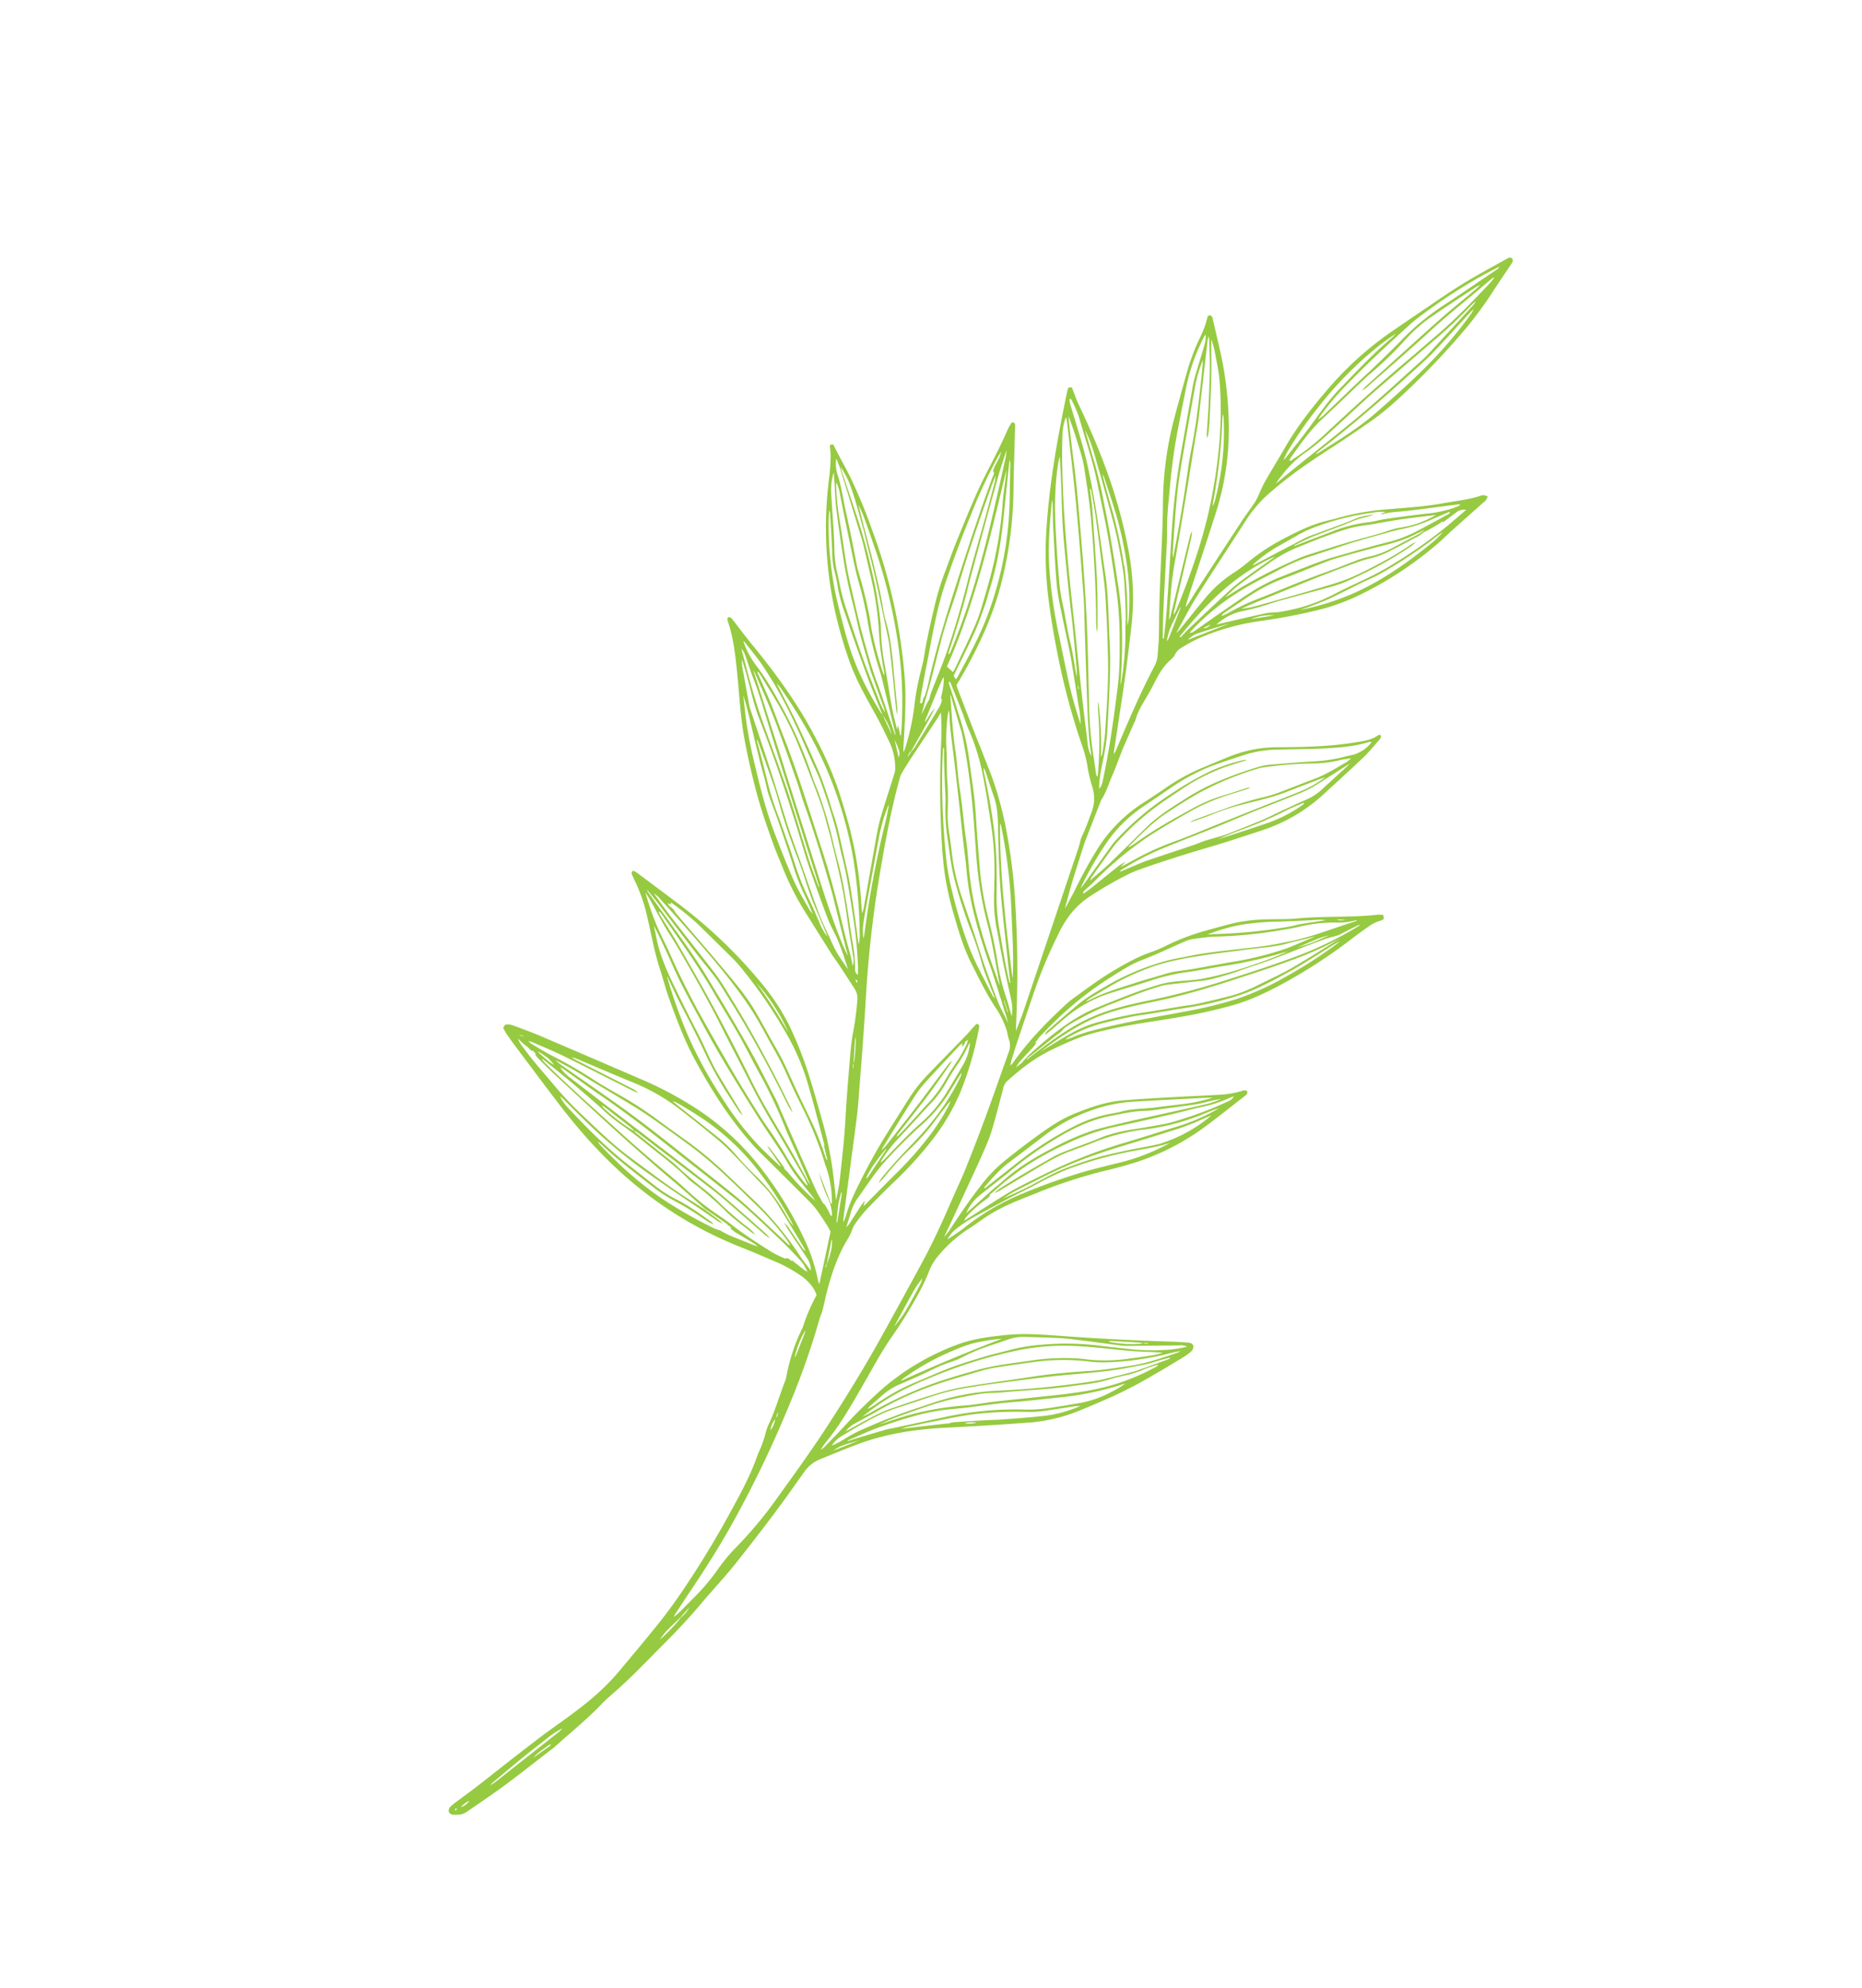 <svg xmlns="http://www.w3.org/2000/svg" width="875.05" height="933.802" viewBox="0 0 875.05 933.802"><defs><style>.a{fill:#96ca41;}</style></defs><path class="a" d="M562.444,604.335c5.128-2.8,10.935-3.523,16.339-5.465,2.707-.974,5.437-1.91,8.057-3.085,7.874-3.533,15.735-7.1,23.535-10.792a160.679,160.679,0,0,0,32.751-21.2c12.954-10.573,26.492-20.384,39.512-30.863,3.22-2.593,6.356-5.286,9.6-7.845,2.115-1.664,4.379-3.136,6.529-4.755a12.777,12.777,0,0,1,5.13-2.25c14.085-3.031,27.829-7.3,41.586-11.486a5.267,5.267,0,0,1,2.124-.319c-.267.189-.523.395-.8.563q-10.013,6.111-20.024,12.22c-4.674,2.866-9.35,5.73-13.969,8.677-5.457,3.478-10.855,7.044-16.278,10.575a118.893,118.893,0,0,0-26.478,23.956A237.51,237.51,0,0,0,646.242,597.2c-5.1,8.992-9.649,18.275-13.953,27.676-.858,1.869-1.947,3.633-2.933,5.445-.295.539-.6,1.074-.952,1.711.4.413.755.767,1.125,1.145a10.813,10.813,0,0,0,1.347-.492c20.535-11,40.724-22.551,59.347-36.668a171.835,171.835,0,0,0,23.293-21.584c5.553-6.112,10.886-12.442,16.04-18.9a327.223,327.223,0,0,0,25.473-36.768,49.953,49.953,0,0,1,5.48-7.314,75.122,75.122,0,0,0,5.567-7.6,17.737,17.737,0,0,1,9.128-7.186c3.818-1.32,7.566-2.811,11.512-3.785,1.717-.423,3.271-1.467,4.943-2.123q37.905-14.889,75.837-29.729c3.075-1.2,6.244-2.17,9.37-3.246-3.521,2.76-7.058,5.5-10.564,8.28q-19.23,15.243-36.953,32.208a260.884,260.884,0,0,0-23.11,25.195,167.938,167.938,0,0,0-11.2,15.828c-2.864,4.558-5.337,9.364-7.943,14.081-1.607,2.911-3.108,5.878-4.707,8.791q-5.391,9.8-10.829,19.575c-.348.624-.751,1.218-1.192,1.936-1.025.146-2.087.273-3.132.452-17.26,3-34.051,7.491-49.755,15.487a185.862,185.862,0,0,0-33.882,21.9c-7.912,6.5-16,12.777-24.009,19.154-.281.224-.547.462-.905.767.006.391.012.807.014,1.2.356.177.608.417.826.386a21.686,21.686,0,0,0,3.159-.572c7.253-2.128,14.6-3.82,21.973-5.467,10.538-2.357,20.781-5.781,31.063-9.023,6.427-2.024,12.751-4.371,19.1-6.623a121.6,121.6,0,0,0,14.567-6.362c6.966-3.549,13.953-7.05,20.637-11.13,1.91-1.165,3.962-2.113,5.984-3.09a117.608,117.608,0,0,0,14.317-8.061,107.978,107.978,0,0,1,18.578-9.773,13.3,13.3,0,0,1,1.69-.482c-.657.551-1.3,1.121-1.989,1.637-8.038,6.043-16.2,11.925-23.564,18.818a255.266,255.266,0,0,0-45.207,58.369,235.628,235.628,0,0,0-12.521,24.145c-1.42,3.3-2.693,6.659-4.048,9.985-.706,1.727-1.448,3.441-2.217,5.266.313.331.6.635.875.923.366-.1.7-.1.858-.26a34.3,34.3,0,0,1,2.807-2.886,100.71,100.71,0,0,1,8.215-6.078,181.924,181.924,0,0,0,53.139-51.64c2.988-4.387,5.819-8.844,8.394-13.487,4.029-7.261,6.879-15,9.846-22.717,1.93-5.024,4.09-9.969,6.383-14.838a29.034,29.034,0,0,1,7.568-9.369,6.778,6.778,0,0,1,1.857-1.039c6.547-2.738,13.137-5.378,19.648-8.205a86.938,86.938,0,0,0,8.376-4.326c9.828-5.614,19.612-11.3,29.427-16.941.814-.468,1.7-.812,2.551-1.2-.637.7-1.253,1.416-1.932,2.069a202.409,202.409,0,0,0-17.744,18.788c-2.925,3.639-5.787,7.341-8.441,11.179-3.419,4.949-6.737,9.979-9.851,15.127a168.405,168.405,0,0,0-10.709,21.731c-6.956,16.473-11.325,33.677-14.612,51.2-.944,5.028-2.109,10.017-3.193,15.019-.214.968-.559,1.928.673,2.7.344-.23.826-.38,1.019-.7,3.889-6.647,9.1-12.234,14.386-17.73,5.98-6.208,12.255-12.137,18.115-18.45,4.208-4.536,8.075-9.4,11.852-14.307,4.056-5.264,7.989-10.636,11.675-16.164,3.635-5.453,6.96-11.118,10.282-16.772,2.095-3.559,3.922-7.273,5.884-10.91a132.531,132.531,0,0,0,9.651-22.791c2.264-7.1,4.585-14.183,6.844-21.286.571-1.794.968-3.643,1.5-5.449,1.328-4.473,2.691-8.935,4.05-13.4a8.371,8.371,0,0,1,3.37-4.387,146.509,146.509,0,0,1,13.438-8.478c3.653-2.091,7.107-4.548,10.544-6.985,7.257-5.14,14.535-10.253,21.641-15.594,7.76-5.835,15.859-11.173,23.909-16.583,2.8-1.883,5.856-3.4,8.8-5.083q-3.045,3.185-6.09,6.37A165.32,165.32,0,0,0,968.5,499.156c-3.987,5.874-8.022,11.72-11.85,17.694a175.07,175.07,0,0,0-13.353,24.322,102.353,102.353,0,0,0-6.474,21.09,229.3,229.3,0,0,0-3.716,56.361c.395,7.81.858,15.619,1.316,23.425a13.2,13.2,0,0,0,.364,1.885,1.408,1.408,0,0,0,1.9-.927c.545-1.135,1.084-2.272,1.593-3.423a77.589,77.589,0,0,1,9.12-14.913c5-6.7,10.416-13.078,14.82-20.212,2.313-3.747,4.944-7.3,7.17-11.093,5.506-9.381,10.888-18.845,14.889-28.992,5.98-15.165,10.884-30.648,13.087-46.869.484-3.557.677-7.156.986-10.737.781-9.133,1.515-18.269,2.357-27.4a33.7,33.7,0,0,1,1.133-5.534c.665-2.516,1.446-5.006,2.219-7.493.264-.842.655-1.646.972-2.429l22.28-11.809a15.711,15.711,0,0,1-.95,1.595,82.967,82.967,0,0,0-10.353,16.678,173.128,173.128,0,0,0-13.349,40.6,124.477,124.477,0,0,0-.98,41.056A171.167,171.167,0,0,0,1007.6,578.6q7.148,23.9,14.384,47.782c1.332,4.385,2.874,8.707,4.408,13.028.531,1.5,1.064,3.075,2.6,4.121.456-.067.964-.136,1.654-.238.374-.991.83-1.961,1.113-2.978.651-2.337,1.263-4.686,1.81-7.05,2.663-11.468,5.394-22.919,7.92-34.417,3.986-18.149,6.265-36.5,5.626-55.119a183.7,183.7,0,0,0-9.275-51.864c-1.867-5.63-3.584-11.313-5.292-17a67.072,67.072,0,0,1-2.656-13.2,21.832,21.832,0,0,1,.83-9.065,25.55,25.55,0,0,1,1.312-2.8,84.7,84.7,0,0,0,15.416-4.617,9.534,9.534,0,0,1,1.29-.395,85.877,85.877,0,0,0,21.475-8.563,15.551,15.551,0,0,1,2.447-1.127c6.739-2.233,13.215-5.225,20.112-7.011a23.589,23.589,0,0,0,4.29-1.595,51.206,51.206,0,0,1,9.088-3.376,14.262,14.262,0,0,0,1.544-.482c8.775-3.36,17.936-5.264,27.1-7.088a448.554,448.554,0,0,1,46.92-7.088c5.455-.5,10.937-.856,16.41-.974,9.436-.207,18.877-.2,28.315-.236a108.755,108.755,0,0,1,19.313,1.725c7.084,1.251,14.049,3.018,21.013,4.833,7.558,1.969,15.226,3.539,22.86,5.207,6.936,1.515,13.9,2.89,20.836,4.406,4.652,1.017,9.271,2.178,13.91,3.258a16.723,16.723,0,0,0,2.125.348,2.715,2.715,0,0,0,2.549-.84,2.193,2.193,0,0,0-.2-2.445c-1.226-1.682-2.565-3.256-4.654-3.919-.258-.081-.507-.193-.765-.264-6.85-1.855-13.666-3.86-20.561-5.522-8.386-2.022-16.843-3.753-25.266-5.608-1.405-.309-2.8-.7-4.22-.889-9.7-1.32-19.325-3.236-29.118-3.883-2.418-.159-4.831-.492-7.227-.879-11.286-1.82-22.7-2.431-34.065-3.431-8.244-.726-16.491-1.161-24.774-1.178-8.539-.016-17.085-.533-25.61-.285-15.729.458-31.451,1.07-47.131,2.467-1.792.159-3.594.22-5.38.421a16.962,16.962,0,0,1-10.164-1.9c-5.618-3.027-11.315-5.913-16.855-9.076-12.21-6.977-22.63-16.137-32.161-26.425q-13.741-14.822-27.863-29.3a78.463,78.463,0,0,0-19.347-14.061c-4.666-2.516-9.45-4.816-14.187-7.2a203.817,203.817,0,0,0-20.7-8.488c-5.046-1.885-10.168-3.592-15.271-5.327a24.669,24.669,0,0,0-3.913-.972,3.174,3.174,0,0,0-3.2.948c-.563,1.3.183,2.282.856,3.216,1.526,2.115,3.083,4.206,4.7,6.254q16.347,20.756,31.8,42.195c4.788,6.631,9.592,13.259,15.5,18.979,5.555,5.384,11.223,10.632,18.009,14.5a114.352,114.352,0,0,0,38.4,13.652,238.624,238.624,0,0,0,25.48,2.437c4.487.248,8.97.565,13.453.891a11.229,11.229,0,0,1,1.941.454,37.932,37.932,0,0,1-4.123.448c-11.028.083-21.808,2.136-32.615,4.044-8.138,1.438-16.215,3.177-24.479,3.98a214.277,214.277,0,0,0-26.13,3.83,93.816,93.816,0,0,0-9.615,2.63,25.611,25.611,0,0,1-8.736,1.367,62.383,62.383,0,0,1-18.334-2.705c-3.995-1.292-8.134-2.146-12.112-3.484a83.272,83.272,0,0,1-9.692-4.031c-3.964-1.918-7.808-4.076-11.691-6.161a228.568,228.568,0,0,1-29.043-18.1c-3.881-2.907-7.884-5.669-11.966-8.288a114.017,114.017,0,0,0-35.479-14.638c-7.078-1.686-14.224-3.1-21.342-4.631-.862-.185-1.766-.511-2.494.535-.1,1.163.848,1.629,1.652,2.152a45.083,45.083,0,0,1,8.16,7.013c4.985,5.3,9.891,10.682,14.879,15.981,5.3,5.624,10.581,11.268,16.011,16.764,5.622,5.687,12.415,9.722,19.435,13.453,7.564,4.021,15.806,5.888,24.013,7.873,5.154,1.245,10.347,2.337,15.558,3.313a70.736,70.736,0,0,0,15.861.789c8.087-.319,16.133-1.157,24.17-2.13,1.432-.173,2.89-.114,4.336-.146-3.58.948-7.164,1.883-10.745,2.848q-10.544,2.84-21.076,5.707c-4.6,1.259-9.2,2.51-13.75,3.905a72.626,72.626,0,0,0-8.347,3.031c-5.994,2.665-11.921,5.484-17.842,8.311a6.533,6.533,0,0,1-3.919.555c-8.295-1.22-16.461-2.976-24.141-6.444-4.5-2.034-8.98-4.151-13.28-6.564a92.362,92.362,0,0,1-9.362-6.35c-9.488-6.993-18.137-15-27.1-22.618a246.623,246.623,0,0,0-21.139-16.27c-7.1-4.823-14.893-8.315-22.839-11.484a246.267,246.267,0,0,0-37.885-11.465c-2.807-.622-5.589-1.355-8.366-2.089a17.643,17.643,0,0,1-5.907-2.559,10.272,10.272,0,0,0-1.574-.742c-.427.419-.832.818-1.373,1.346a10.648,10.648,0,0,0,1.239,1.828c9.344,8.85,16.963,19.292,26.132,28.313,3.26,3.206,6.086,6.848,9.149,10.255a77.824,77.824,0,0,0,11.27,10.8c3.606,2.679,7.357,5.162,11.032,7.745A106.425,106.425,0,0,0,801.283,429.7a60.239,60.239,0,0,1,6.7,3.468c5.276,3.165,10.979,5.29,16.74,7.367,7.717,2.782,15.68,4.611,23.614,6.59a26.185,26.185,0,0,0,2.906.565c12.68,1.688,25.386,2.644,38.177,1.536a8.472,8.472,0,0,1,1.526.13,16.331,16.331,0,0,1-1.808,1.019c-3.061,1.3-6.118,2.606-9.214,3.822-8.528,3.354-17.057,6.718-25.624,9.981a220.977,220.977,0,0,1-24.225,7.369,51.827,51.827,0,0,1-11.388,1.873,37.409,37.409,0,0,1-12.509-1.582,167.231,167.231,0,0,1-20.72-7.633c-1.54-.726-3.047-1.544-4.513-2.408-10-5.878-19.738-12.161-29.4-18.572-7.04-4.666-14.25-9.08-21.422-13.544a79.235,79.235,0,0,0-32.334-11.254c-8.108-1.033-16.209-2.187-24.334-3.079-3.649-.4-7.349-.319-11.028-.413-.856-.02-1.8-.026-2.193,1.084.23.264.368.584.572.637,4.283,1.08,7.3,4.07,10.491,6.842,8.974,7.813,16.744,16.752,24.422,25.8a60.076,60.076,0,0,0,17.655,14.388q7.258,3.85,14.594,7.558a94.845,94.845,0,0,0,16.917,6.234c3.629,1.031,7.257,2.075,10.851,3.21a69.978,69.978,0,0,0,30.074,2.862,211.233,211.233,0,0,0,22.469-4.416c2.968-.694,5.964-1.273,8.947-1.908l.632-.018c-.189.092-.38.181-.576.273-3.419,1.576-6.808,3.23-10.269,4.713-5.614,2.408-11.274,4.709-16.919,7.044-.995.411-2.005.8-3.025,1.145q-9.055,3.091-18.121,6.159a4.954,4.954,0,0,1-1.027.321c-4.147.468-7.951,2.17-11.895,3.342s-7.833,2.6-11.74,3.917c-.256.087-.5.211-.756.287q-6.587,1.943-13.172,3.873a11.241,11.241,0,0,0-1.564.417c-4.4,2.024-9.163,2.441-13.835,3.3-2.644.486-5.26,1.147-7.9,1.662a28.877,28.877,0,0,1-10.965.488,6.365,6.365,0,0,0-2.673.069,7.549,7.549,0,0,1-4.5-.289,81,81,0,0,1-7.786-2.992,108.7,108.7,0,0,1-25.591-17.3,274.563,274.563,0,0,0-23.252-18.8,101.288,101.288,0,0,0-17.669-9.757,171.261,171.261,0,0,0-40.488-11.909c-2.917-.5-5.884-.72-8.821-1.137-6.4-.909-12.8-1.865-19.193-2.8a14.074,14.074,0,0,0-2.13-.3,9.732,9.732,0,0,0-1.981.482,9.223,9.223,0,0,0,.743,1.81,4.1,4.1,0,0,0,1.239,1.027c5.02,3.061,9.165,7.21,13.666,10.92,7.162,5.9,13.483,12.655,20.014,19.2a118.38,118.38,0,0,0,17.58,14.618c1.489,1,2.923,2.091,4.377,3.147,5.941,4.308,12.582,7.237,19.339,10a95,95,0,0,0,19.335,5.732,66,66,0,0,1,8.111,1.967,58.356,58.356,0,0,0,17.812,2.522c6.2-.043,12.4-.209,18.6-.291a23.6,23.6,0,0,1,2.471.191c-6.3,1.21-12.56,2.687-18.908,3.555-14.606,2-29.259,3.639-43.881,5.541a61.1,61.1,0,0,1-17.71-.706c-11.122-1.784-21.912-4.855-32.655-8.177q-11.328-3.5-22.8-6.509a119.075,119.075,0,0,0-13.213-2.612,359.177,359.177,0,0,0-48.386-3.332,179.358,179.358,0,0,0-22.315,1.574c-4.375.51-8.76.942-13.137,1.414a17.221,17.221,0,0,0-1.865.26,1.6,1.6,0,0,0-1.4,1.444c.122,1.127,1.06,1.347,1.885,1.66,7.4,2.778,14.73,5.774,22.233,8.252,7.839,2.6,15.845,4.711,23.781,7,4.143,1.2,8.309,2.315,12.456,3.5a156.461,156.461,0,0,0,40.393,6.2c12.139.212,24.269-.1,36.282-2.254,6.016-1.076,12.072-1.936,18.08-3.053,2.732-.509,5.384-1.42,8.083-2.109a19.22,19.22,0,0,1,2.9-.529c3.49-.338,6.993-.539,10.471-.946q19.151-2.258,38.285-4.627c2.323-.285,4.627-.7,6.94-1a22.827,22.827,0,0,1,2.3-.1c-.846.429-1.666.915-2.547,1.269-13.172,5.313-26.383,10.538-39.524,15.926a129.213,129.213,0,0,0-35.214,21.18,166.453,166.453,0,0,0-24.261,25.2c-3.391,4.418-6.716,8.888-10.066,13.339-.474.635-1.127,1.208-.879,2.152a1.227,1.227,0,0,0,1.816.574M511.2,531.689a20.1,20.1,0,0,1,2.738.146c11.349,1.963,22.831,2.575,34.3,3.36,7.554.517,15.066-.236,22.593-.736,6.088-.407,12.2-.492,18.3-.694a7.843,7.843,0,0,1,1.479.2c-1.528.372-3.043.812-4.591,1.09a178.89,178.89,0,0,1-24.381,2.256,173.52,173.52,0,0,1-40.982-3.25c-3.181-.628-6.3-1.562-9.454-2.368m-24.249-8.583a113.85,113.85,0,0,0,25.12,4.558c6.179.423,12.336,1.129,18.5,1.763,3.126.321,6.238.8,9.36,1.143,7.585.836,15.18,1.623,22.762,2.461a24.714,24.714,0,0,1,2.762.6,7.472,7.472,0,0,1-1.21.262,122.651,122.651,0,0,1-16.154.222c-14.986-.9-29.859-2.8-44.721-4.833-1.688-.23-3.37-.555-5.028-.946a255.67,255.67,0,0,1-34.777-10.511c-2.581-1.013-5.124-2.115-7.682-3.177a2.3,2.3,0,0,1,1.564-.041c9.84,2.815,19.705,5.549,29.507,8.494m13.813-6.446c5.042.879,10.113,1.591,15.149,2.483,17.864,3.171,35.834,5.577,53.841,7.768a107.919,107.919,0,0,1,17.856,3.879q.583.052,1.161.108c-.089.148-.177.3-.264.443.279.189.563.374.848.559-.374-.043-.742-.081-1.113-.124a3.236,3.236,0,0,1-.753.248c-7.7.594-15.387,1.346-23.13.356-8.732-1.115-17.494-1.987-26.242-2.982-1.784-.2-3.57-.423-5.337-.742a163.147,163.147,0,0,0-21.428-2.24A74.192,74.192,0,0,1,495.36,524.2c-8.494-2.3-16.908-4.9-25.343-7.4a10.984,10.984,0,0,1-1.82-.873c1.2.152,2.408.271,3.6.478,6.977,1.22,13.922,2.638,20.93,3.665,15.527,2.274,31.083,4.363,46.633,6.507a23.2,23.2,0,0,0,2.634.075,22.942,22.942,0,0,0-2.815-.791c-13.316-2-26.615-4.153-39.966-5.9-12.12-1.595-24.05-4.221-36.113-6.1a16.812,16.812,0,0,1-1.979-.624,11.555,11.555,0,0,1,1.322-.22c.81,0,1.617,0,2.424.055,12.013.722,24.015,1.513,35.9,3.592m78.127,7.465c-.765-.077-1.538-.1-2.286-.254-2.378-.478-4.741-1.027-7.117-1.515-17.083-3.509-34.311-6.181-51.588-8.53-3.919-.537-7.843-1.111-11.779-1.351-8.345-.5-16.7-.8-25.05-1.19-.751-.037-1.5-.171-2.242-.269a26.576,26.576,0,0,1,2.756-.48,198.947,198.947,0,0,1,34.144.415c10,.911,19.955,2.4,29.883,3.93,11.028,1.7,21.572,5.341,32.177,8.7a6.773,6.773,0,0,1,1.1.549m22.51,5.392a36.178,36.178,0,0,1-5.27.36,50.754,50.754,0,0,1-16.241-1.977,84.577,84.577,0,0,0-10.05-1.906c-9.259-1.275-18.532-2.422-27.794-3.629-.982-.126-1.957-.283-2.933-.443q-19.02-3.112-38.037-6.232a215.9,215.9,0,0,0-23.557-2.677,18.25,18.25,0,0,1-2.195-.356,15.257,15.257,0,0,1,2.469-.246q16.021.69,32.041,1.448c.718.032,1.434.12,2.146.222,15.119,2.158,30.29,3.98,45.3,6.852,11.561,2.211,23.092,4.552,34.641,6.82,3.153.618,6.322,1.178,9.48,1.763m75.1-109.015c.706.555,1.4,1.127,2.138,1.639a74.321,74.321,0,0,1,11.687,10.316c4.54,4.851,9.249,9.537,13.929,14.25a24.661,24.661,0,0,0,3.484,2.959,172.363,172.363,0,0,0,20.295,11.7,105.652,105.652,0,0,0,15.562,6.014c6.673,2.146,13.359,4.237,20.376,4.941,8.044.8,16.1,1.464,24.137,2.343,4.141.456,8.242,1.243,12.363,1.885a19.346,19.346,0,0,1-2.469.492q-7.929.665-15.861,1.245a29.217,29.217,0,0,1-3.5.114,127.682,127.682,0,0,1-27.416-4.021c-3.472-.927-6.926-1.928-10.373-2.945a93.733,93.733,0,0,1-22.774-9.6c-2.809-1.723-5.573-3.523-8.355-5.288a2.443,2.443,0,0,0,.508.83,81.257,81.257,0,0,0,14.649,8.982,150.017,150.017,0,0,0,19.191,7.013,132.508,132.508,0,0,0,32.214,5.956,34.68,34.68,0,0,0,4.573.065c7.519-.543,15.035-1.166,22.552-1.737.9-.069,1.8-.035,2.7-.035a163.1,163.1,0,0,1-23.627,4.314,65.82,65.82,0,0,1-25.071-2.254c-4.737-1.406-9.5-2.7-14.25-4.058a94.282,94.282,0,0,1-20.966-8.378c-4.76-2.713-9.381-5.663-14.053-8.533a53.976,53.976,0,0,1-11.872-10.475c-4.947-5.569-9.72-11.3-14.818-16.729-4.66-4.965-9.462-9.836-15.269-13.544a4.2,4.2,0,0,1-.683-.7c.151-.175.2-.289.252-.289a16.621,16.621,0,0,1,10.75,3.529m29.7,2.809c3.934,1.961,7.932,3.793,11.915,5.656,2.929,1.371,5.925,2.6,8.795,4.078,5.183,2.673,10.3,5.473,15.432,8.252,1.023.553,1.983,1.229,2.957,1.875,2.095,1.389,4.145,2.844,6.273,4.18,1.517.954,3.157,1.711,4.69,2.644,6.523,3.972,13.019,7.989,19.544,11.962,1.377.838,2.819,1.578,4.253,2.321,2.705,1.4,5.425,2.76,8.136,4.139a2.027,2.027,0,0,1-1.261.01,125.07,125.07,0,0,1-18.938-7.717c-8.518-4.45-16.931-9.094-25.4-13.632-2.453-1.314-4.951-2.542-7.422-3.828q-5.849-3.045-11.683-6.118c-.956-.5-1.873-1.072-2.821-1.584-4.737-2.563-9.458-5.152-14.228-7.66a56.122,56.122,0,0,0-6.572-3.084c-3.366-1.241-6.82-2.235-10.239-3.319-3.205-1.013-6.413-2.01-9.617-3.012a6.961,6.961,0,0,1,1.2-.02c5.61.732,11.215,1.495,16.829,2.213a25.46,25.46,0,0,1,8.156,2.644M745.013,441.8c.661.413,1.326.822,1.993,1.233-3.667-1.774-7.235-3.663-10.739-5.669a186.092,186.092,0,0,0-20.433-10.276c-2.719-1.141-5.3-2.591-7.953-3.9.081-.157.161-.309.242-.464.517.118,1.039.22,1.552.356a66.244,66.244,0,0,1,16.778,7.227c6.256,3.708,12.379,7.652,18.56,11.492m62.2,33.182c-.313.205-.628.413-.942.616-.4-.03-.8-.065-1.2-.1l0-.008c-1.676-.238-3.342-.553-5.028-.7a167.114,167.114,0,0,1-31.514-5.484c-7.257-2.083-14.329-4.658-21.411-7.235a95.057,95.057,0,0,1-18.615-9c-2.728-1.737-5.449-3.482-8.183-5.211-.559-.352-1.165-.641-1.751-.958a3.469,3.469,0,0,0,1.34,1.328c3.114,1.967,6.275,3.856,9.334,5.9a74.439,74.439,0,0,0,14.352,7.351c9.688,3.787,19.412,7.513,29.547,10.009,1.265.309,2.488.81,3.722,1.231a3.462,3.462,0,0,1-.954.14c-7.6-.747-15.257-1.2-22.624-3.389-5.768-1.708-11.527-3.5-17.148-5.62a142.706,142.706,0,0,1-26.973-14.04,16.182,16.182,0,0,1-2.121-1.658,184.722,184.722,0,0,1-15.875-16.123,55.68,55.68,0,0,0-9.387-8.862c-1.5-1.1-2.866-2.4-4.294-3.612a11.4,11.4,0,0,1,3.669.781c5.154,1.859,10.351,3.594,15.151,6.328,4.764,2.713,9.617,5.264,14.392,7.963a66.536,66.536,0,0,1,6.393,4.009,169.406,169.406,0,0,0,14.976,10.086c5.058,2.915,10.095,5.866,15.167,8.76a9.568,9.568,0,0,0,2,.628c-3.1-1.812-6.124-3.767-9.314-5.4a107.267,107.267,0,0,1-13.459-8.392c-5.7-4.072-11.213-8.384-17.4-11.732-5.591-3.033-11.124-6.171-17.043-9.466,1.043.24,1.717.368,2.376.545a54.717,54.717,0,0,1,11.425,4.692c5.791,3.059,11.5,6.261,17.268,9.368,6.082,3.279,12.181,6.513,18.271,9.769,6.409,3.425,12.912,6.69,19.2,10.32a130.042,130.042,0,0,0,18.892,9.1c2.294.868,4.558,1.822,6.832,2.742q-1.742-.134-3.486-.264a25.944,25.944,0,0,0,3.509,1.249c5.425,1.119,10.872,2.132,16.3,3.222,1.546.309,3.067.738,4.6,1.115m518.341-50.438c-.006-.11-.014-.218-.025-.325.3-.1.6-.191.927-.3.059.305.073.384.089.466-.041.065-.079.128-.171.266-.25-.033-.537-.073-.822-.11m-6.582-2.486a7.03,7.03,0,0,1,4.792,1.125,10.454,10.454,0,0,1-4.792-1.125m-34.793-10.009c-3.25-.008-6.281-1.149-9.4-1.829a3.582,3.582,0,0,1-.816-.492,3.022,3.022,0,0,1,.889-.106c3.108.8,6.216,1.615,9.324,2.427m-19.447-1.656a13.884,13.884,0,0,1,2.823.323q18.3,3.8,36.6,7.619c1,.207,1.967.578,2.947.885a5.614,5.614,0,0,1-1.2,0c-6.179-1.084-12.367-2.132-18.529-3.305-4.754-.905-9.468-2-14.207-2.957a37.888,37.888,0,0,1-8.431-2.565m-234.561,68.555c1.007,7.383,1.985,14.775,2.26,22.237.1,2.87.325,5.742.637,8.6a117.888,117.888,0,0,1,.5,17.754c-.1,2.6-.23,5.2-.22,7.808.043,11.581-.026,23.163-.484,34.74-.618,15.7-1.013,31.411-2.211,47.08-.077,1.015-.321,2.016-.5,3.022a6.573,6.573,0,0,1-.228-1.17c-.3-9.613-.336-19.227-.187-28.844.041-2.424.073-4.855.226-7.276a86.224,86.224,0,0,0-.271-12.657c-.321-3.844-.525-7.711-.576-11.569-.12-9.07-.856-18.139-.055-27.213a27.947,27.947,0,0,0-.043-4.042,151.208,151.208,0,0,1,.392-20.474,61.674,61.674,0,0,0,.043-6.2c-.063-2.966-.173-5.931-.3-8.9a11.123,11.123,0,0,0-.358-1.772,27.354,27.354,0,0,0-.342,3.948,149.82,149.82,0,0,1-.366,20.4,76.207,76.207,0,0,0-.094,8.323c.136,5.372.232,10.737-.114,16.115-.209,3.3.041,6.621.1,9.932.1,5.193.226,10.385.327,15.578a2.874,2.874,0,0,1-.207.771,1.692,1.692,0,0,1,.232.472,84.68,84.68,0,0,1,.8,17.146,11.961,11.961,0,0,1-.354,1.7,8.675,8.675,0,0,1-.277-1.44q-.339-8.021-.622-16.05a12.155,12.155,0,0,1,.209-1.828,14.019,14.019,0,0,1-.4-2.075c-.7-14.8-1.422-29.606-2.046-44.412-.167-3.944-.094-7.9-.034-11.852.108-6.824.3-13.646.423-20.47a19.18,19.18,0,0,0-.295-2.6,26.284,26.284,0,0,0-.437,3.145c-.2,6.728-.392,13.457-.508,20.187-.073,4.216-.128,8.439,0,12.651.26,8.526.624,17.045.995,25.567q1.263,29.326,2.567,58.651a19.4,19.4,0,0,1-.745,7.072c-.148-.84-.348-1.676-.419-2.524-.541-6.629-.954-13.27-1.613-19.888-1.2-12.086-1.843-24.2-2.219-36.331-.456-14.643-.942-29.285-1.351-43.93-.1-3.411-.014-6.832.142-10.239.295-6.553.637-13.107,1.094-19.65.279-4.027.726-8.048,1.241-12.051a19.763,19.763,0,0,1,1.993-6.244,15.513,15.513,0,0,1,.311,1.741c.1,2.494.167,4.991.244,7.485l.549-.305c-.055.271-.081.421-.112.572l-.118,1.2c.222.34.437.679.659,1.019l.47.293a60.78,60.78,0,0,1,1.69,6.779M1026.5,614.852a156.547,156.547,0,0,1-3.081-16.62c-.787-5.689-1.8-11.343-2.66-17.022-.805-5.321-1.741-10.636-2.276-15.987-.791-7.949-1.324-15.922-1.865-23.893-.252-3.755-.356-7.532-.352-11.3.012-10.78.984-21.509,1.741-32.253a122.8,122.8,0,0,1,3.2-20.448c.264-1.092.675-2.15,1.025-3.222a4.7,4.7,0,0,1,.2,1.2c-.362,6.993-.793,13.984-1.115,20.978-.2,4.481-.388,8.97-.329,13.455.1,7.721.37,15.442.6,23.163.456,15.082.745,30.174,1.951,45.219.887,11.012,1.943,22.012,2.9,33.02.108,1.226.045,2.469.057,3.706m2.06-1.064c.7,2.809.258,5.671.329,8.5a5.346,5.346,0,0,1-.293,1.393,54.772,54.772,0,0,1-.6-5.648,25.654,25.654,0,0,1,.565-4.249m-1.224,19.483a2.982,2.982,0,0,1,.915,2.191Zm2.705,1.495c.081-1.21.191-2.42.22-3.629.024-.854-.069-1.711-.114-2.565h.008c.035-.4.065-.805.1-1.206l.008,0,.1-1.22-.47-.289c.043-.392.083-.785.126-1.178s.083-.773.122-1.159l.445.256a18.791,18.791,0,0,0,.413-2.095c.309-3.58.663-7.16.84-10.75.641-12.83,1.277-25.665,1.786-38.5.35-8.8.519-17.6.7-26.407.108-5.03.051-10.064.128-15.1.077-4.934.23-9.871.346-14.807-.4-4.139-.816-8.278-1.2-12.417a4.209,4.209,0,0,1,.155-1.037c-.063-.252-.126-.506-.187-.761.041-.378.081-.753.122-1.131l.441.254a22.369,22.369,0,0,0-.081-2.841c-.5-3.411-1.1-6.81-1.6-10.223a16.287,16.287,0,0,1-.026-2.463c1.521,4.6,3.081,9.2,4.536,13.825a46.024,46.024,0,0,1,.983,4.682,19.547,19.547,0,0,1,.989,2.445,216.338,216.338,0,0,1,4.558,23.234c2.054,14.5,1.609,28.99-.045,43.482a9.587,9.587,0,0,1-.468,1.674,6.656,6.656,0,0,1-.118-1.212c.718-10.965.067-21.92-.279-32.879a67.672,67.672,0,0,0-1.589-12.01c-.622-2.9-1.1-5.827-1.509-8.765-.421-3.024-.653-6.075-1.027-9.108a19.413,19.413,0,0,0-.649-2.534,4.488,4.488,0,0,0-.279,1.273c.539,6.35.925,12.723,2.382,18.957a64.239,64.239,0,0,1,1.676,12.525c.171,5.028.279,10.056.48,15.078.508,12.963-.614,25.833-2.148,38.678a23.943,23.943,0,0,1-1.823,7.42c-.008-.669-.061-1.338-.006-2,.384-4.827.866-9.647,1.19-14.48a253.876,253.876,0,0,0,.323-32.537c-.944-15.232-2.854-30.369-4.269-45.553a17,17,0,0,0-.628-2.546c-.035.875-.13,1.751-.088,2.62.124,2.77.3,5.537.46,8.3.33,2.488.643,4.979.991,7.461,1.631,11.671,2.083,23.437,2.829,35.175.622,9.7-.14,19.39-.74,29.072a162.7,162.7,0,0,1-2.2,19.522c-.9,4.855-1.6,9.745-2.51,14.6-.645,3.438-1.448,6.846-2.27,10.249a15.2,15.2,0,0,1-1.137,2.624m-15.8-155.889a23.145,23.145,0,0,1-1.4,5.2,79.308,79.308,0,0,0-5.282,23.806,135.075,135.075,0,0,1-1.619,13.628,67.306,67.306,0,0,0-.8,12.076q.375,12.79.74,25.581a4.676,4.676,0,0,1-.13.952,21.905,21.905,0,0,1-.785-2.728c-.584-3.543-1.167-7.09-1.613-10.654a113.1,113.1,0,0,1,1.22-36.459,173.3,173.3,0,0,1,8.3-28.109c.425-1.109.911-2.195,1.369-3.291m10.792-19.632c-.708,2.964-1.218,5.7-2.014,8.354a149.919,149.919,0,0,0-6.191,34.651c-.37,6.454-.86,12.9-1.2,19.359a174.236,174.236,0,0,0,.356,23.157q.6,7.386,1.06,14.785a171.48,171.48,0,0,0,2.547,21.123c.913,4.853,1.816,9.72,2.406,14.622a203.03,203.03,0,0,0,3.852,21.747c.856,3.667,1.355,7.418,1.967,11.14a10.942,10.942,0,0,1-.041,2.06,11.484,11.484,0,0,1-.759-1.652c-1.526-5.172-3.193-10.308-4.487-15.539-2.949-11.952-5.7-23.952-8.559-35.928a18.448,18.448,0,0,0-.826-2.211,21,21,0,0,0,.258,3.132c2.231,9.7,4.517,19.382,6.765,29.078.21.893.3,1.814.433,2.724a17.7,17.7,0,0,1-1-2.25c-2.968-9.527-5.789-19.1-8.888-28.587a94.532,94.532,0,0,1-4.2-25.73c-.271-6.643-.4-13.3-.462-19.947a87.672,87.672,0,0,1,.407-9.415c.708-7.153,1.6-14.285,2.363-21.43a46.614,46.614,0,0,1,1.908-9.765q3.4-10.218,6.84-20.423c.6-1.772,1.3-3.507,1.961-5.258a4.27,4.27,0,0,1-.148,2.368c-1.088,3.8-2.213,7.585-3.26,11.392a15.872,15.872,0,0,0-.291,2.6c.376-1,.805-1.983,1.107-3,1.59-5.331,3.126-10.676,4.731-16a10.257,10.257,0,0,1,3.358-5.15M743.364,379.7c2.923,2.569,5.817,5.17,8.781,7.692,1.568,1.336,3.325,2.455,4.894,3.8A241.4,241.4,0,0,1,779,412.259c1.747,1.922,3.519,3.828,5.278,5.742a92.21,92.21,0,0,1-8.724-5.418c-1.843-1.279-3.625-2.663-5.335-4.115a122.356,122.356,0,0,1-12.305-12.446c-2.923-3.291-5.927-6.507-8.907-9.747-1.4-1.521-2.848-3-4.216-4.542a18.67,18.67,0,0,1-1.424-2.036m-5.935-6.846a5.991,5.991,0,0,1,2.41,3.26q-1.2-1.629-2.41-3.26m30.491,14.04a157.412,157.412,0,0,1,18.216,13.422c5.036,4.336,10.2,8.522,15.287,12.808,3.089,2.606,5.854,5.583,9.267,7.81,4.062,2.652,8.036,5.447,12.155,8.012,6.175,3.846,12.208,7.951,18.871,10.959,1.048.476,2.109.921,3.163,1.383l-.073.226c-.759-.181-1.54-.3-2.276-.549-3.568-1.222-7.115-2.5-10.682-3.722a111.545,111.545,0,0,1-17.108-7.886c-8.126-4.416-15.074-10.4-21.985-16.408-5.079-4.418-9.92-9.108-14.913-13.626-4.723-4.271-9.023-9.017-14.315-12.655-2.884-1.979-5.642-4.147-8.476-6.2-.777-.563-1.627-1.019-2.445-1.523a10.319,10.319,0,0,1,2.518,1.037c4.278,2.278,8.718,4.312,12.8,6.909m-32.657-20.844a170.383,170.383,0,0,1,31.974,14.474c10.257,5.886,20.307,12.192,30.273,18.554a340.66,340.66,0,0,1,28.439,20.273c8.876,7.037,17.86,13.593,28.465,17.791,9.4,3.722,19.3,5.937,29.183,8.012a1.579,1.579,0,0,1,.155.287c-.423-.028-.846-.073-1.269-.112a1.029,1.029,0,0,0-.3-.132q-7.725-1.553-15.45-3.09c-1.192-.236-2.374-.681-3.58-.8a19.789,19.789,0,0,1-2.355-.167,54.514,54.514,0,0,1-7.518-2.589,115.2,115.2,0,0,1-14.411-6.633c-7.007-3.854-14.1-7.554-20.8-11.929a25,25,0,0,1-3.458-2.561c-3.553-3.3-7.025-6.684-10.544-10.017a48.177,48.177,0,0,0-3.791-3.421,129.3,129.3,0,0,0-13.939-9.2c-3.812-2.2-7.5-4.623-11.319-6.8-4.833-2.756-9.755-5.351-14.624-8.04-3.38-1.867-6.759-3.736-10.089-5.683-1.542-.9-2.963-2-4.446-3a9.052,9.052,0,0,0-1.383-.828c-2.307-.995-4.633-1.944-6.946-2.935-.962-.413-1.9-.889-2.845-1.336a3.163,3.163,0,0,1,.578-.118m12.576,7.9c4.676,2.416,9.533,4.507,13.733,7.764-4.548-2.644-9.564-4.456-13.733-7.764M849.12,427.131c4.127,3.027,8.217,6.128,12.871,8.364a33.546,33.546,0,0,1,2.976,1.818,5.429,5.429,0,0,1-1.875-.376,64.693,64.693,0,0,1-16.1-8.644c-4.82-3.6-9.688-7.123-14.165-11.177-5.2-4.7-10.662-9.094-15.9-13.748A154.519,154.519,0,0,0,797.54,388.84c-7.761-4.973-16.349-8.284-24.867-11.622-7.184-2.815-14.622-4.975-21.94-7.436-1.377-.464-2.734-.974-4.1-1.464.645.089,1.3.148,1.93.3a211.009,211.009,0,0,1,27.269,8.459,129.966,129.966,0,0,1,23.053,11.067,191.857,191.857,0,0,1,18.7,13.7c10.442,8.522,20.667,17.313,31.539,25.294m27.935,15.58c-9.265-2.085-18.45-4.576-27.068-8.612C839.5,429.183,830.7,421.666,821.6,414.639c-9.244-7.139-19.022-13.544-28.923-19.729-9.7-6.061-19.406-12.2-29.458-17.667a150.817,150.817,0,0,0-17.8-8.248c8.419,2.76,16.858,5.455,25.195,8.445,5.479,1.967,10.754,4.528,16.107,6.857a69.291,69.291,0,0,1,12.326,6.619c4.554,3.2,9,6.564,13.416,9.948,1.851,1.414,3.509,3.079,5.278,4.6,5.034,4.336,10.158,8.573,15.1,13.017a189.351,189.351,0,0,0,15.977,12.354c5.506,3.98,11.828,6.4,18.23,8.561,3.334,1.121,6.672,2.213,10.013,3.313m12.8,4.107a19.031,19.031,0,0,1-2.949.33c-3.2-.1-6.395-.327-9.59-.45a21.141,21.141,0,0,0-2.6.211c.287.181.58.36.867.545-.374-.037-.755-.077-1.131-.114a22.62,22.62,0,0,1-2.912.144c-4.029-.3-8.067-.559-12.076-1.035a159.947,159.947,0,0,1-30-6.362c-5.559-1.782-11.209-3.417-16.325-6.279-6.44-3.6-13.172-6.586-19.76-9.877a13.918,13.918,0,0,1-3.118-2.091c-2.522-2.292-5.093-4.564-7.39-7.074a215.417,215.417,0,0,0-19.636-19.575c-3.016-2.549-5.953-5.2-9.1-7.583a70.985,70.985,0,0,1-13.247-12.566,30.437,30.437,0,0,0-5.148-5.111c-.592-.466-1.188-.928-1.782-1.391a1.159,1.159,0,0,1,.848.153c8.732,5.673,18.011,10.507,26.238,16.959,3.1,2.437,6.2,4.886,9.169,7.485,3.169,2.778,6.187,5.732,9.256,8.622,5.815,5.48,11.5,11.093,17.773,16.066,3.161,2.51,6.218,5.181,9.552,7.44A115.621,115.621,0,0,0,833.1,438.743c5.085,1.806,10.113,3.747,15.44,4.694,5.75,1.023,11.514,1.951,17.283,2.846,1.2.189,2.475.537,3.686-.112-.962-.214-1.914-.468-2.884-.635-1.853-.317-3.712-.614-5.569-.915a.278.278,0,0,0-.346-.059c-1.131-.185-2.262-.366-3.385-.576a61.921,61.921,0,0,1-22.024-8.362c-6.006-3.777-11.88-7.76-17.913-11.5a93.96,93.96,0,0,1-13.906-10.581c-4.633-4.237-9.649-8.055-14.338-12.238a201.907,201.907,0,0,0-21.479-16.225c-.572-.386-1.121-.8-1.682-1.208,3.464,1.747,6.911,3.49,10.233,5.445,4.568,2.685,9.128,5.4,13.53,8.349a143.754,143.754,0,0,1,12.137,8.927c3.293,2.752,6.137,6.041,9.271,8.994a40.977,40.977,0,0,0,5.4,4.424c3.665,2.424,7.412,4.741,11.236,6.905,5.315,3.008,10.707,5.878,16.1,8.728,10.735,5.663,22.457,7.912,34.283,9.781.134.022.276.029.415.047a43.051,43.051,0,0,0,7.627.547c.232.047.468.087.7.134.98.205,1.955.435,2.933.659m-48.425-80.1c2.838,2.113,5.8,4.076,8.459,6.389,4.194,3.649,8.144,7.577,12.259,11.325,4.039,3.686,7.436,8.059,11.992,11.195,1.033.708,2,1.526,2.969,2.323a62.863,62.863,0,0,0,14.974,9.474,157.507,157.507,0,0,0,29.139,9.531c6.934,1.485,13.886,2.9,20.826,4.345.315.065.63.144.946.218a.747.747,0,0,1-.789.443c-5.209-.081-10.418-.108-15.54-1.285q-11.16-2.569-22.331-5.058a78.172,78.172,0,0,1-20.427-8.209A71.129,71.129,0,0,1,866.347,393.7c-7.644-8.093-15.218-16.251-22.811-24.4-.757-.81-1.414-1.713-2.111-2.581m3.72.079c6.753,5.073,13.426,10.249,20.132,15.379,4.068,3.112,8.114,6.246,12.224,9.3,3.893,2.894,7.733,5.876,11.807,8.5a118.253,118.253,0,0,0,18.824,9.318c8.653,3.6,17.466,6.653,26.814,7.916,1.869.252,3.7.726,5.569,1,4,.6,8,1.123,12,1.7,1.631.234,3.258.519,4.89.781a21.9,21.9,0,0,1-9.989.6c-6.7-1.288-13.353-2.878-20.071-4.076a167.876,167.876,0,0,1-24.44-6.572c-8.931-3.022-17.333-6.964-24.654-13.005-4.086-3.37-8.351-6.535-11.823-10.6a40.339,40.339,0,0,0-3.454-3.4c-2.845-2.614-5.714-5.2-8.581-7.79-2.065-1.863-4.09-3.775-6.234-5.541-1.94-1.6-4.037-3-6.033-4.538-.974-.75-1.875-1.6-2.809-2.4a40.225,40.225,0,0,1,5.825,3.429m15.269,2.766c7.851,5.067,15.739,10.074,23.564,15.177A232.977,232.977,0,0,0,918.4,403.7c6.92,3,13.741,6.244,20.907,8.62,6.224,2.06,12.5,3.96,18.747,5.931.907.285,1.816.568,2.719.852a6.274,6.274,0,0,1-2.713.376,57.137,57.137,0,0,1-11.433-1.757,28.319,28.319,0,0,0-2.858-.452c.081.155.163.305.242.458l-.515-.014c-3.448-.578-6.916-1.047-10.333-1.759-3.863-.805-7.723-1.676-11.506-2.787a151.481,151.481,0,0,1-20.033-7.892,104.42,104.42,0,0,1-21.153-12.8c-6.932-5.42-13.937-10.745-20.95-16.058-3.8-2.872-7.755-5.528-11.5-8.461A61.223,61.223,0,0,0,836.4,360.7a19.643,19.643,0,0,1-1.9-1.159,5.742,5.742,0,0,1,3.2.472,167.038,167.038,0,0,1,20.755,11.425,66.751,66.751,0,0,1,6.242,4.237c4.058,3.26,8.016,6.643,11.956,10.048a76.57,76.57,0,0,0,10.973,8.231c1.7,1,3.511,1.816,5.233,2.776,4.078,2.272,8.118,4.623,12.216,6.857a47.3,47.3,0,0,0,6.08,2.886c9.255,3.435,18.5,6.907,27.973,9.73a18.142,18.142,0,0,0,2.585.4,19.582,19.582,0,0,0-2.166-1.043c-6.275-2.182-12.57-4.3-18.841-6.492-5.508-1.924-11.04-3.816-16.168-6.661-3.926-2.18-7.778-4.5-11.748-6.6a93.537,93.537,0,0,1-19.75-14.4,107.816,107.816,0,0,0-24.507-16.979c-.96-.486-1.9-1.019-2.831-1.564-.85-.492-1.676-1.027-2.512-1.542a94.676,94.676,0,0,1,17.228,8.246m13.735,2.5c3.828,2.819,7.406,5.97,11.146,8.909,3.531,2.77,7.078,5.524,10.729,8.134a163.714,163.714,0,0,0,14.915,9.157,69,69,0,0,0,6.751,3.352c4.125,1.763,8.347,3.3,12.458,5.087,3.692,1.607,7.292,3.411,10.933,5.134-2.036-.651-4.115-1.2-6.088-2.01-5.463-2.254-10.894-4.6-16.31-6.979s-10.719-5.012-15.887-7.9c-12.308-6.887-23.8-15.059-35.767-22.485a117.005,117.005,0,0,0-12.047-7.094c-2.329-1.088-4.6-2.3-6.9-3.462a68.847,68.847,0,0,1,26.069,10.162m98.375,47.369a13.694,13.694,0,0,1-6.429.077,63.134,63.134,0,0,1-11.065-3.352c-5.658-2.286-11.339-4.507-16.982-6.83-4.147-1.706-8.209-3.627-12.379-5.278a127.768,127.768,0,0,1-14.946-6.775,175.463,175.463,0,0,1-23.445-15.78c-5.571-4.375-10.739-9.273-16.77-12.987a97.176,97.176,0,0,1,21.365,11.47c4.93,3.61,9.85,7.235,14.889,10.682A284.571,284.571,0,0,0,932.752,406a111.944,111.944,0,0,0,30.306,10.918c3.051.643,6.039,1.593,9.466,2.514m47.174-7.137a2.947,2.947,0,0,1-.626.242c-6.411,1.3-12.82,2.638-19.254,3.838a45.819,45.819,0,0,1-5.587.374c-.085.014-.171.033-.256.049.083-.026.167-.049.25-.073a14.76,14.76,0,0,1,2.435-.968c4.888-1,9.765-2.056,14.687-2.848,2.748-.441,5.563-.431,8.351-.614m16.428-27.1a183.761,183.761,0,0,0,21.172,9.377c1.645.594,3.236,1.344,4.849,2.022a124.053,124.053,0,0,1-15.865-4.253c-8.425-2.923-16.339-7.044-24.153-11.28a219.661,219.661,0,0,1-31.248-20.631,109.162,109.162,0,0,1-19.721-20.582c-4.841-6.474-9.173-13.322-13.823-19.939-2.166-3.081-4.552-6.01-6.828-9.014-.783-1.035-1.538-2.091-2.3-3.136a37.022,37.022,0,0,1,3.427,2.4q4.479,3.878,8.832,7.908a76.292,76.292,0,0,1,13.231,15.206,81.246,81.246,0,0,0,7.873,10.253,105.392,105.392,0,0,0,9.525,9.515c6.448,5.718,12.643,11.71,19.815,16.591,8.181,5.571,16.386,11.048,25.219,15.562m-44.281-15.3c14.937,8.356,30.145,16.148,45.563,23.59a3.333,3.333,0,0,1-1.585-.1,116.256,116.256,0,0,1-20.756-7.387c-5.563-2.744-11.158-5.374-15.916-9.454a72.17,72.17,0,0,1-7.306-6.645m-41.009-52.279a48.066,48.066,0,0,1,7.284,8.844c.909,1.3,1.67,2.7,2.5,4.048a1.168,1.168,0,0,1-.948-.537c-2.679-3.566-5.364-7.129-8.014-10.717a10.366,10.366,0,0,1-.822-1.637m-1.613-2.227q.809,1.111,1.609,2.223a3.2,3.2,0,0,1-1.609-2.223M938.71,300.828a71.064,71.064,0,0,1,5.742,4.833,97.988,97.988,0,0,1,11.882,14.256c2.681,4.149,5.557,8.172,8.205,12.34a128.057,128.057,0,0,0,16.837,20.96,88.528,88.528,0,0,0,12.649,10.861c3.315,2.309,6.543,4.749,9.92,6.964,4.426,2.909,8.87,5.813,13.473,8.419,5,2.829,10.182,5.325,15.3,7.943a97.155,97.155,0,0,0,21.037,8.189,36.859,36.859,0,0,1,3.921,1.412,7.279,7.279,0,0,1-1.5.055c-2.664-.38-5.321-.852-7.989-1.2a31.1,31.1,0,0,1-9.9-3.346q-4.21-2.12-8.451-4.18c-4.682-2.262-9.58-4.086-13.992-6.92a34.986,34.986,0,0,0-5.736-2.974,82.11,82.11,0,0,1-11.728-6.027q-4.033-2.45-8.061-4.9a21.611,21.611,0,0,1-5.911-5.046c-3.539-4.528-7.155-9-10.595-13.6-2.089-2.8-3.942-5.779-5.846-8.716-3.318-5.126-6.578-10.286-9.889-15.417a22.388,22.388,0,0,0-1.788-2.359q-7.786-9.116-15.576-18.218a7,7,0,0,1-2-3.33m24.129,14.765c4.644,4.107,9.348,8.126,13.644,12.611,6.338,6.619,12.771,13.137,19.675,19.182,7.631,6.682,15.094,13.558,22.768,20.193a107.354,107.354,0,0,0,10.9,8.323c6.3,4.168,12.749,8.1,19.217,11.992a72.455,72.455,0,0,0,8.85,4.562c4.78,2.046,9.676,3.822,14.522,5.713a13.778,13.778,0,0,1-6.236-1.17c-3.281-1.222-6.509-2.6-9.8-3.8a159.374,159.374,0,0,1-26.564-12.446c-7.037-4.145-13.768-8.813-20.588-13.329a52.559,52.559,0,0,1-5.532-4.288q-6.6-5.763-13.066-11.659a103.275,103.275,0,0,1-17.106-20.024,54.2,54.2,0,0,0-5.817-7.406,136.172,136.172,0,0,0-20.891-18.6c-1.509-1.062-2.925-2.252-4.383-3.38a1.774,1.774,0,0,1,1.08.289c6.692,4.042,13.42,8.01,19.321,13.227m-.315-3.873c.468.273.919.568,1.359.875,1.839,1.29,3.7,2.555,5.5,3.893,3.387,2.514,6.9,4.894,10.078,7.652a445.425,445.425,0,0,1,33.278,32.6,110.679,110.679,0,0,0,19.28,16.31c3.051,2.054,6.254,3.881,9.383,5.819a257.7,257.7,0,0,0,23.317,12.93,65.948,65.948,0,0,0,11.181,4.646,46.835,46.835,0,0,1,5.783,2.412,13.66,13.66,0,0,1-6.427-.649c-3.9-1.344-7.812-2.679-11.653-4.186a85.9,85.9,0,0,1-13.683-6.311c-5.9-3.616-11.771-7.284-17.671-10.9a102.222,102.222,0,0,1-12.484-9.368c-4.385-3.7-8.659-7.55-12.875-11.443-7.131-6.574-14.342-13.07-21.221-19.9-6.755-6.71-13.339-13.579-20.708-19.636-3.954-3.25-7.8-6.625-12.2-9.293-1.678-1.015-3.226-2.243-4.835-3.374.051-.128.106-.258.159-.389.624.33,1.263.639,1.875.993q6.285,3.649,12.568,7.318m10.554,3.149a114.389,114.389,0,0,1,15.56,11.984c4.729,4.131,9.169,8.589,13.709,12.934,4.8,4.593,9.529,9.257,14.354,13.823,3.456,3.269,7.2,6.248,10.493,9.669a133.443,133.443,0,0,0,25.762,20.692c2.357,1.473,4.727,2.923,7.09,4.383-3.385-1.668-6.767-3.321-10-5.233-7.88-4.664-15.914-9.1-23.112-14.83-3.155-2.514-6.33-5.024-9.309-7.741-2.313-2.111-4.267-4.611-6.5-6.82-7.782-7.7-15.135-15.832-23.293-23.159-4.338-3.891-8.4-8.091-13.351-11.28-2.486-1.6-4.871-3.37-7.219-5.174a45.963,45.963,0,0,0-7.536-4.676c-1.977-.995-3.8-2.3-5.689-3.472l.232-.3c.34.092.69.155,1.019.277a105.468,105.468,0,0,1,17.785,8.927m17.978,7.3c3.144,2.681,6.326,5.321,9.4,8.085a74.909,74.909,0,0,1,9.177,9.088,156.479,156.479,0,0,0,26.775,26.832c6.509,5.093,13.046,10.147,19.569,15.222,1.2.938,2.335,1.975,3.6,2.827,4.172,2.815,8.382,5.571,12.588,8.335.972.641,1.979,1.231,2.972,1.843-.022.1-.049.205-.071.309-4.485-2.272-9.063-4.375-13.428-6.857-4.843-2.752-9.572-5.717-14.193-8.827a96.626,96.626,0,0,1-13.306-10.522c-2.646-2.561-5.246-5.176-7.953-7.67-5.217-4.808-10.528-9.513-15.491-14.6-4.637-4.759-9.525-9.275-14.283-13.92a145.749,145.749,0,0,0-24.855-19.742c-.305-.189-.582-.419-.873-.631a50.885,50.885,0,0,1,7.662,2.7,50.165,50.165,0,0,1,12.716,7.526m79.819,68.085q6.019,3.249,12.047,6.494c-4.686-.964-8.109-4.2-12.047-6.494m-37.342-32.33a13.977,13.977,0,0,1-3.948-4.3,14.424,14.424,0,0,1,3.948,4.3m21.023,20.964a22.406,22.406,0,0,1-2.913-1.916c-3.256-2.54-6.515-5.075-9.718-7.678-4.664-3.789-9.437-7.465-13.888-11.5A174.19,174.19,0,0,1,1010.723,339a45.185,45.185,0,0,0-4.3-4.808c-4.1-3.755-8.335-7.371-12.5-11.057-.494-.437-.917-.958-1.7-1.78a58.306,58.306,0,0,1,15.724,11.169c4.4,4.225,8.638,8.62,12.9,12.987,1.938,1.989,3.736,4.115,5.642,6.139q4.979,5.287,10.023,10.516a10.221,10.221,0,0,0,1.53,1.094l.047,0c.934.907,1.855,1.827,2.8,2.721q6.825,6.459,13.668,12.9m128.282,22.384a13.848,13.848,0,0,1,6.088-.037,79.115,79.115,0,0,1,14.48.909,37.825,37.825,0,0,1-4.833.23c-3.214-.208-6.411-.624-9.619-.954q-3.06-.073-6.116-.149m-93.617,25.958a11.284,11.284,0,0,1,5.414-1.664,10.275,10.275,0,0,1-5.414,1.664m-3.155,1.123a2.462,2.462,0,0,1,2.384-.942Zm-37.675,14.783a1.727,1.727,0,0,1,.547-.439q6.108-2.069,12.232-4.1a7.322,7.322,0,0,1-1.17.81,40.753,40.753,0,0,1-11.61,3.734M1007.5,460.985c2.945-2.807,6.635-4.227,10.369-5.561l1.684-.714a1.779,1.779,0,0,1-1.67.765q-4.961,2.743-9.932,5.482a.959.959,0,0,1-.452.029m-15.57,1.462a22.321,22.321,0,0,1-7.548,1.839c-3.4.256-6.8.637-10.2.864a85.391,85.391,0,0,1-9.143.372,228.268,228.268,0,0,1-25.227-2.066,69.55,69.55,0,0,0-21.735-.081c-2.661.435-5.331.785-8,1.172-.553.079-1.115.138-1.672.207a4.463,4.463,0,0,1,2.007-.942c12.5-3.161,25.205-3.759,37.982-2.856,7.353.521,14.7.9,22.069.781a17.885,17.885,0,0,0,2.575-.409,30.107,30.107,0,0,0-3.155-.317,146.277,146.277,0,0,1-17.763-.622,99.991,99.991,0,0,0-19.359-.549c-3.134.22-6.279.3-9.419.419a8.577,8.577,0,0,1-1.466-.163c1-.291,1.981-.633,3-.842a103.935,103.935,0,0,1,15.206-1.979,164.2,164.2,0,0,1,23.942.592c6.881.622,13.77,1.147,20.659,1.727a9.12,9.12,0,0,1,1.214.248c-.818.33-1.629.661-2.447.991a19.894,19.894,0,0,0,2.628.024c3.472-.409,6.936-.9,10.41-1.314a15.21,15.21,0,0,1,2.256.024c-2.27.954-4.558,1.873-6.808,2.88M898.865,472.57a3,3,0,0,0-2.717.23c-.547-.122-1.092-.248-1.637-.372a14.789,14.789,0,0,1,1.885-.86,59.159,59.159,0,0,1,11.091-1.94c2.842-.3,5.681-.722,8.5-1.22a54.111,54.111,0,0,1,13.091-.864c3.032.2,6.077.246,9.118.372,3.484.144,6.97.279,10.455.472a19.22,19.22,0,0,1,2.494.435,7.43,7.43,0,0,1-1.43.3c-5.915.228-11.828.413-17.736.641-2.955.116-5.913.242-8.862.458-4.65.34-9.293.744-13.933,1.157a19.459,19.459,0,0,0-2.319.478,11.67,11.67,0,0,0,1.839.224c3.141-.136,6.279-.319,9.415-.488,5.74-.309,11.472-.679,17.211-.917,7.448-.309,14.9-.531,22.351-.751a19.041,19.041,0,0,1,2.746.264c-.738.153-1.477.334-2.223.441-8.618,1.245-17.226,2.53-25.856,3.677a53.837,53.837,0,0,1-8.852.58c-8.16-.275-16.31-.773-24.463-1.2a12.394,12.394,0,0,1-1.656-.35l1.491-.765m-3.889-1.845a25.219,25.219,0,0,1,9.24-4c5.132-.925,10.28-1.721,15.43-2.516a62.9,62.9,0,0,1,18.808-.028c7.93,1.161,15.9,1.672,23.883,2.142.942.055,1.873.236,2.811.366a8.131,8.131,0,0,1-1.405.439,61.074,61.074,0,0,1-12.326.533c-4.292-.273-8.583-.435-12.879-.641-2.953-.138-5.913-.175-8.852-.421a51.579,51.579,0,0,0-13.9.822c-2.638.492-5.3.869-7.969,1.155a58.021,58.021,0,0,0-11.366,1.989,6.485,6.485,0,0,1-1.471.159m79.172-3.812a2.717,2.717,0,0,1,.946.2,2.907,2.907,0,0,1-.649.328c-5.056,1.324-10.227,1.446-15.4,1.523a1.745,1.745,0,0,1-.663-.234q7.884-.915,15.769-1.814M948.308,619.958c1.824-4.416,3.842-8.716,5.868-13.009,2.26-4.79,4.684-9.511,6.763-14.376,2.961-6.932,5.707-13.959,8.484-20.966,5.959-15.029,10.957-30.4,15.954-45.762,2.856-8.787,4.955-17.809,8.154-26.5,2.115-5.746,2.964-11.834,4.243-17.8.207-.972.508-1.922.775-2.882a115.535,115.535,0,0,1-1.955,18.574,13.006,13.006,0,0,0-.126,2.056h-.012a5.984,5.984,0,0,0-.6,1.184q-1.3,5.29-2.524,10.6a6.322,6.322,0,0,0,.022,1.542c.305-1.027.622-2.048.913-3.077.759-2.724,1.5-5.449,2.254-8.174a4.846,4.846,0,0,1,.177,1.2c-.271,4.3-.431,8.62-.885,12.905a148.334,148.334,0,0,1-6.332,28.638,198.667,198.667,0,0,1-12.257,31.038,244.708,244.708,0,0,1-14.358,24.389c-.028.045-.1.063-.268.163,2.117-4.678,4.314-9.2,6.232-13.841,3.291-7.967,6.637-15.9,10.286-23.72,4.338-9.3,7.446-19.06,10.326-28.893a16.4,16.4,0,0,0,.328-2.6c-.33.826-.7,1.637-.982,2.477-2.148,6.283-4.245,12.584-6.437,18.853-1.69,4.839-3.97,9.423-6.12,14.069-2.374,5.128-4.44,10.4-6.7,15.582-2.624,6.006-5.2,12.035-8.022,17.95a94.581,94.581,0,0,1-5.982,10.831c-2.166,3.338-4.792,6.379-7.219,9.552m-9.44,13.1c.429-1.294.712-2.213,1.035-3.118,2.117-5.911,4.7-11.64,6.578-17.659,2.3-7.363,5.044-14.592,7.723-21.831,2.239-6.063,4.6-12.08,7.017-18.076,1.774-4.416,3.72-8.758,5.563-13.146,2.927-6.952,5.8-13.927,8.754-20.865,2.852-6.694,5.52-13.453,7.91-20.331,3.183-9.155,6.488-18.269,9.777-27.389.561-1.552,1.31-3.037,1.975-4.548a1.434,1.434,0,0,1,.256,1.131,104.82,104.82,0,0,1-4.123,15.336c-1.218,3.279-2.248,6.635-3.248,9.989-1.157,3.871-2.064,7.821-3.295,11.665-2.378,7.444-4.788,14.88-7.408,22.239q-5.467,15.352-11.293,30.577c-2.447,6.368-5.16,12.637-7.912,18.879-2.25,5.093-4.831,10.04-7.09,15.129a120.14,120.14,0,0,1-12.22,22.018m55.045-146.2c-2.3,6.035-4.721,12.027-6.916,18.1-3.991,11.053-7.56,22.252-12.334,33.03q-7.679,17.354-14.671,35.013c-4.281,10.752-8.236,21.635-12.218,32.5-1.82,4.967-3.356,10.044-5.048,15.059a17.665,17.665,0,0,1-.913,1.922,2.153,2.153,0,0,1-.071-1.45c3.889-14.476,7.609-29,12.688-43.126,2.642-7.347,5.04-14.783,7.757-22.1,2.284-6.136,4.961-12.127,7.306-18.243a233.878,233.878,0,0,1,12.364-26.889c1.912-3.555,3.517-7.273,5.3-10.9,2.345-4.778,4.731-9.539,7.1-14.3a9.644,9.644,0,0,1-.344,1.383m-47.7,52.2a255.164,255.164,0,0,0-8.238,26.629,86.211,86.211,0,0,1,8.238-26.629m34.1-52.442a1.876,1.876,0,0,1-.4,1.355A144.622,144.622,0,0,0,969.638,507.5c-1.871,4.08-3.677,8.187-5.589,12.249-2.9,6.171-6.039,12.228-8.356,18.668-2.311,6.417-4.888,12.739-7.186,19.158-2.587,7.21-3.936,14.744-5.268,22.248-2.058,11.581-3.887,23.2-5.838,34.793-.175,1.045-.529,2.064-.8,3.1-.039.4-.079.812-.116,1.216a3.641,3.641,0,0,1-.443,2.768c-.13-.48-.254-.958-.385-1.44-.209.114-.425.23-.842.454a128.858,128.858,0,0,1-.317-16.032q.861-11.414,1.8-22.823c.163-1.967.437-3.928.793-5.868a222.078,222.078,0,0,1,9.568-35.011,106.971,106.971,0,0,1,11.471-23.378c1.694-2.542,3.374-5.091,5.124-7.595q6.007-8.607,12.088-17.165a6.01,6.01,0,0,1,.986-.893Zm14.366-14.71.234.232q-3.838,6.917-7.674,13.827A64.832,64.832,0,0,0,993.5,475.6a20.711,20.711,0,0,1,5.317-7.367c.185.165.325.289.462.4a34.875,34.875,0,0,0-2.282,5.783.626.626,0,0,0,.179.637q-1.12,2.749-2.13,5.536-4.055,8.476-8.195,16.908-4.967,10.153-10,20.275c-.952,1.934-2.036,3.808-2.866,5.793-3.525,8.441-7.212,16.829-10.412,25.4-4.424,11.848-8.547,23.81-12.641,35.776-4.332,12.663-7.379,25.691-10.672,38.646-.846,3.334-1.723,6.659-2.587,9.987a6.583,6.583,0,0,1,.008-1.416c.511-2.64,1.029-5.28,1.617-7.906,2.168-9.712,4.4-19.412,6.533-29.13,1.292-5.864,2.077-11.844,3.952-17.573,2.005-6.134,3.978-12.283,6.114-18.373,4.928-14.038,10.491-27.831,16.5-41.442.58-1.32.948-2.738,1.4-4.113a23.208,23.208,0,0,0-1.379,2.42c-2.477,5.669-5,11.321-7.349,17.043-4.6,11.209-9.031,22.481-12.857,33.986-2.008,6.049-4.212,12.033-5.547,18.283-2.174,10.186-4.29,20.384-6.517,30.556-1.023,4.672-2.24,9.3-3.379,13.941a14.52,14.52,0,0,1-.1-2.715c.94-6.852,1.892-13.7,2.939-20.541,1.845-12.084,3.781-24.151,6.59-36.056,1.111-4.713,2.376-9.411,3.928-14,1.93-5.7,4.273-11.248,6.354-16.894a145.434,145.434,0,0,1,6.086-14.093c2.262-4.589,4.306-9.287,6.405-13.955a169.62,169.62,0,0,1,11-21.3c1.1-1.745,2.286-3.45,3.307-5.246a47.645,47.645,0,0,1,9.84-11.712c.492-.441,1.033-.824,1.552-1.235m-7.308.108a5.432,5.432,0,0,1,.905-.844q5.4-3.286,10.839-6.515a3.745,3.745,0,0,1,1.139-.3c-2.548,1.739-5.044,3.57-7.67,5.18a50.362,50.362,0,0,1-5.213,2.477m-49.81,34.508c.7-.517,1.4-1.033,2.1-1.548a3.557,3.557,0,0,1-2.1,1.548m-10.17,7.064a107.271,107.271,0,0,1,8.84-6.513,4.073,4.073,0,0,1,1.078-.419c-2.817,2.077-5.624,4.164-8.453,6.22a8.87,8.87,0,0,1-1.464.712m-20.578,17.626c-.089-.618-.224-.9-.138-1.078.114-.238.4-.393.6-.584.1.088.207.173.309.26-.2.36-.4.718-.773,1.4M897.124,561.4c-1.812,3.71-3.741,7.373-5.384,11.158a113.564,113.564,0,0,1-8.183,15.153c-4.106,6.541-8.026,13.2-11.893,19.89a144.323,144.323,0,0,1-8.254,13.264q-3.661,5-7.271,10.034c-1.877,2.622-3.712,5.272-5.567,7.912-.1-.073-.208-.144-.315-.216,4.043-6.893,8.026-13.821,12.161-20.659,2.042-3.378,4.4-6.564,6.552-9.877q6.319-9.72,11.878-19.894c3.9-7.178,8.73-13.825,12.377-21.163,1.877-3.773,3.816-7.513,5.74-11.262.281-.545.645-1.052.968-1.576a29.561,29.561,0,0,1-2.809,7.237M838.48,657.263c2.85-4.528,6.049-8.75,9.21-13q4.912-6.59,9.751-13.229c1.639-2.252,3.159-4.583,4.768-6.854,1.4-1.979,2.982-3.846,4.251-5.9,2.117-3.439,3.995-7.023,6.069-10.487,3.84-6.4,7.648-12.816,11.661-19.1a106.638,106.638,0,0,0,8.136-14.876c1.119-2.583,2.522-5.046,3.806-7.56a17.234,17.234,0,0,1-.614,2.742c-1.837,4.776-3.443,9.674-5.7,14.25-3.685,7.491-7.692,14.834-11.785,22.117-5.425,9.653-11.952,18.586-18.562,27.451a196.4,196.4,0,0,1-13.794,16.9c-2.374,2.54-4.792,5.034-7.2,7.55m-12.511,11.431c1.43-2.406,2.968-4.721,4.538-7.011,3.763-5.478,7.9-10.693,11.15-16.526,3.98-7.141,7.987-14.272,12.171-21.3,4.363-7.339,8.9-14.575,13.451-21.8,3.545-5.626,7.271-11.136,10.841-16.748,2.026-3.181,3.926-6.448,5.837-9.7,2.6-4.412,5.195-8.821,7.7-13.286a69.185,69.185,0,0,0,4.147-8.154c2.473-6.216,6.122-11.781,9.641-17.451-.836,2.923-1.564,5.884-2.542,8.76a58.982,58.982,0,0,1-2.687,6.165c-2.006,4.212-3.871,8.506-6.147,12.57-4.037,7.21-8.345,14.272-12.529,21.4-1.731,2.945-3.411,5.919-5.148,8.856-1.879,3.167-3.745,6.346-5.724,9.452-4.151,6.517-8.435,12.948-12.545,19.494-5.636,8.982-11.156,18.037-16.74,27.054a18.389,18.389,0,0,1-1.43,1.957c-3.077,3.747-6.128,7.518-9.277,11.205a31.237,31.237,0,0,1-4.709,5.06m-.435-9.525a16.607,16.607,0,0,1,.388-1.772c1.658-4.934,3.224-9.9,5.026-14.783a152.795,152.795,0,0,1,8.705-19.984c1.623-3,3.21-6.023,4.865-9.008,3.258-5.89,6.456-11.821,9.877-17.62,2.005-3.395,4.393-6.562,6.61-9.834.655-.966,1.267-1.963,1.959-2.9,3.568-4.841,7.113-9.7,10.75-14.484,2.388-3.142,4.839-6.244,7.4-9.242,3.085-3.62,6.342-7.088,9.482-10.662,2.844-3.234,5.589-6.552,8.453-9.767a9.624,9.624,0,0,1,3.722-3c-1.45,1.89-2.62,3.248-3.61,4.723-4.162,6.2-8.673,12.131-13.062,18.155-5.286,7.259-10.412,14.663-15.153,22.284-10.117,16.247-20.653,32.242-29.8,49.078-2.573,4.737-5.311,9.385-7.886,14.122-1.456,2.681-2.754,5.449-4.111,8.185-1.1,2.213-2.174,4.432-3.264,6.645-.118-.043-.236-.085-.354-.132m1.924-.409c2.49-4.977,4.9-9.993,7.5-14.915,2.341-4.45,4.831-8.825,7.347-13.182q5.449-9.449,11.044-18.822c1.934-3.238,4.1-6.344,6-9.6,7.385-12.659,15.446-24.884,23.661-37.012.4-.592.852-1.155,1.275-1.735q5.623-7.731,11.248-15.466c1.631-2.252,3.236-4.522,4.851-6.787.041.024.083.047.122.069-.8,1.694-1.519,3.423-2.4,5.075-4.652,8.728-9.67,17.238-14.978,25.581q-14.617,22.971-29.21,45.949c-.915,1.442-1.867,2.86-2.782,4.3q-10.617,16.725-21.218,33.455c-1.2,1.892-2.351,3.806-3.527,5.709a14.852,14.852,0,0,1,1.07-2.618m-5.172,13.286a8.063,8.063,0,0,1,1.161-3.307c2.044-3.488,4.235-6.9,6.177-10.44,2.683-4.892,5.705-9.554,8.754-14.219,6.879-10.532,13.6-21.166,20.37-31.769q12.472-19.538,24.916-39.095c.238-.374.5-.732.757-1.1.067.059.138.116.209.173-2.294,3.962-4.458,8.008-6.907,11.87-5.1,8.04-10.416,15.946-15.515,23.989-3.222,5.083-6.246,10.292-9.289,15.485-3.9,6.667-7.664,13.414-11.608,20.057-2.473,4.166-5.087,8.26-7.794,12.283-3.305,4.918-6.771,9.726-10.17,14.582-.348.5-.706.995-1.062,1.493m-.633-11.769c3.7-13.28,9.143-25.884,15.257-38.21,1.357-2.734,2.695-5.479,4.047-8.215,1.869-3.783,3.511-7.7,5.661-11.315,5.052-8.492,10.214-16.921,16.373-24.692,2.9-3.659,5.484-7.566,8.439-11.175,4.263-5.209,8.659-10.312,13.127-15.342A188.483,188.483,0,0,1,901.5,534.018c.923-.805,1.875-1.576,2.815-2.359a2.328,2.328,0,0,1-.3,1.867,9.2,9.2,0,0,1-1.556,1.481,69.683,69.683,0,0,0-8.25,8.473c-3.3,3.909-6.763,7.674-10.093,11.557-3.388,3.948-6.82,7.871-10.013,11.972-3.256,4.176-6.177,8.608-9.368,12.834a191.648,191.648,0,0,0-13.75,20.606c-1.245,2.182-2.339,4.452-3.631,6.61a206.139,206.139,0,0,0-15.043,29.486c-3.358,8.431-6.649,16.884-8.632,25.768a39.92,39.92,0,0,1-4.7,11.325,2.3,2.3,0,0,1-.059-.728c.885-4.216,1.576-8.49,2.731-12.635m67.04-116.559a22.511,22.511,0,0,1,4.668-3.3c-2.665,3.039-5.443,5.949-8.13,8.947-4.009,4.477-8.036,8.948-11.9,13.548-2.768,3.3-5.3,6.789-7.914,10.219-3.913,5.146-8.03,10.139-11.339,15.727-1.463,2.471-3.155,4.808-4.633,7.271-2.176,3.612-4.442,7.19-6.334,10.953-3.631,7.214-7.107,14.51-10.485,21.849-2.437,5.294-4.617,10.711-6.905,16.074-.543,1.271-1.062,2.553-1.593,3.828a15.3,15.3,0,0,1,.287-2.211c4.839-18.22,11.49-35.71,21.07-52.007a189.633,189.633,0,0,1,18.806-26.588,244.085,244.085,0,0,1,24.4-24.31m-54.858,28.071c2.388-1.3,4.743-2.662,7.174-3.869a475.873,475.873,0,0,0,46.906-26.4,13.834,13.834,0,0,1,1.763-.856,37.3,37.3,0,0,1-3.647,3.293c-2.127,1.495-4.367,2.837-6.627,4.125-10.133,5.777-20.311,11.48-30.44,17.275a82.974,82.974,0,0,1-13.733,6.173,7.545,7.545,0,0,1-1.4.26m-30.359,29.3a28.059,28.059,0,0,1,4.29-9.155q-2.148,4.579-4.29,9.155m-1.818-1.845c-2.64,4.387-5.376,8.726-7.884,13.188-4.149,7.381-8.986,14.313-13.817,21.243-3.441,4.936-7.1,9.72-10.723,14.529-2.7,3.588-5.366,7.21-8.266,10.634-4.528,5.343-9.275,10.5-13.865,15.792a124.941,124.941,0,0,1-11.94,12.417c-.445.392-.933.734-1.4,1.1a14.914,14.914,0,0,1,2.345-3.919c2.117-2.675,4.292-5.307,6.413-7.981,3.688-4.643,7.341-9.312,11.018-13.955,3.232-4.082,6.507-8.114,9.413-12.466A164.2,164.2,0,0,1,773.979,635.2a165.377,165.377,0,0,0,13.955-18.814c.763-1.218,1.524-2.443,2.37-3.6q8.112-11.093,16.258-22.162l.252.122c-1.721,2.833-3.448,5.662-5.156,8.5m-55.836,83.033a8.879,8.879,0,0,1,1.039-1.377c4.174-3.952,8.327-7.922,12.574-11.789a43.647,43.647,0,0,0,6.545-6.753,58.226,58.226,0,0,1,3.909-5.146,68.606,68.606,0,0,0,7.719-10.689c2.534-4.247,5.138-8.451,7.635-12.718,3.545-6.041,7.09-12.09,10.518-18.2,2.618-4.668,5.063-9.433,7.585-14.154a2.513,2.513,0,0,1-.063.714c-3.643,11.038-8.085,21.717-14.346,31.561q-2.892,4.546-6.027,8.933c-3.082,4.312-6.132,8.652-9.417,12.8a163.389,163.389,0,0,1-23.254,23.525c-1.4,1.178-2.937,2.2-4.418,3.291m-14.931,9.789c.742-.718,1.477-1.434,2.219-2.148,3.494-3.354,7.149-6.562,10.451-10.1,5.455-5.838,10.729-11.842,15.981-17.864,2.89-3.311,5.66-6.737,8.331-10.227,3.222-4.2,6.165-8.626,9.444-12.786,5.014-6.368,9.216-13.282,13.8-19.939.4-.59.738-1.233,1.1-1.853q4.067-6.987,8.14-13.975c.445-.761.972-1.475,1.464-2.209a33.446,33.446,0,0,1-2.831,6.438c-3.281,5.992-6.478,12.033-9.932,17.921-4.361,7.444-8.923,14.771-13.449,22.117-1.226,1.985-2.579,3.9-3.97,5.77-1.768,2.374-3.684,4.644-5.451,7.017a52.137,52.137,0,0,1-7.874,8.459c-2.927,2.512-5.705,5.2-8.508,7.855-3.586,3.395-7.1,6.871-10.707,10.237a27.262,27.262,0,0,1-8.215,5.284m-5.669,3.256a38.026,38.026,0,0,1,2.443-4.471q8.915-13.821,17.878-27.613c.877-1.357,1.753-2.721,2.719-4.017,3.106-4.182,6.269-8.319,9.381-12.5A150.735,150.735,0,0,1,775.614,626.7c2.028-1.9,3.976-3.9,5.838-5.962,2.335-2.593,4.546-5.3,6.814-7.961l.309.088a4.987,4.987,0,0,1-.3.728,160.136,160.136,0,0,1-12.423,17.61c-1.247,1.527-2.628,2.951-3.873,4.485a205.778,205.778,0,0,0-13,17.868,30.585,30.585,0,0,1-1.953,2.575c-3.1,3.846-6.232,7.662-9.3,11.535-2.571,3.234-5.04,6.547-7.6,9.79-3.228,4.088-6.7,7.975-9.466,12.43a16.2,16.2,0,0,1-5.439,5.429m80.509-107q-1.629,2.114-3.252,4.233c.456-.226.909-.452,1.814-.9-2.221,2.982-4.076,5.7-6.167,8.223-4.237,5.111-8.655,10.08-12.9,15.188a104.409,104.409,0,0,1-12.478,13,42.542,42.542,0,0,0-3.077,3.012,193.229,193.229,0,0,0-14.6,17.266c-5.148,6.816-10.1,13.752-14.61,21-4.035,6.486-7.981,13.026-11.974,19.536-.494.806-1.029,1.583-1.548,2.372a38.746,38.746,0,0,1,3.395-8.48c3.7-6.7,8.3-12.808,12.519-19.17.151-.226.338-.419.5-.639q3.722-5.11,7.446-10.225c.368-.509.71-1.037,1.09-1.54,2.042-2.728,4.076-5.461,6.145-8.172,1.578-2.064,3.2-4.094,4.8-6.143,2.268-2.894,4.524-5.8,6.8-8.685,2.337-2.953,4.5-6.071,7.074-8.805,6.761-7.182,13.709-14.193,20.576-21.283.622-.639,1.182-1.338,1.77-2.007a23.074,23.074,0,0,0-2.508,1.934c-4.054,4.068-8.034,8.213-12.088,12.283-5.382,5.41-10.764,10.817-15.106,17.146a55.578,55.578,0,0,1-4.042,5.386c-4.934,5.6-9.285,11.651-13.735,17.624-3.806,5.113-7.406,10.377-11.116,15.564-1.765,2.465-3.563,4.9-5.347,7.351a67.522,67.522,0,0,1,3.11-6.252c2.1-3.667,4.294-7.277,6.448-10.914a247.542,247.542,0,0,1,24.493-34.451,193.373,193.373,0,0,1,35.239-32.747,10.493,10.493,0,0,1,1.318-.71m8.2-5.748c-1.686,2.223-3.462,4.566-5.24,6.909,2.7-5.563,3.037-5.98,5.24-6.909m-21.741,1.78q-7.286,2.364-14.592,4.68c-1.934.61-3.9,1.137-5.878,1.713-.012-.287-.055-.425-.016-.454a39.106,39.106,0,0,1,7.951-4.888c.205-.362.319-.909.63-1.058a10.96,10.96,0,0,1,2.984-1.108c7.442-1.176,14.9-2.28,22.349-3.38a14.291,14.291,0,0,1,2.127,0l3.275-.3a5.061,5.061,0,0,1-3.244.466c-5.345.995-10.69,1.967-16.028,2.994-2.172.419-4.32.954-6.476,1.436a14.285,14.285,0,0,0,2.06.053c1.993-.228,3.979-.529,5.964-.8a5.68,5.68,0,0,1-1.106.645m-16.5-1.314a3.266,3.266,0,0,1,.433-.866l7.627-11.441c.846-1.271,1.615-2.605,2.547-3.812a293.429,293.429,0,0,1,19.941-22.634c6.244-6.574,12.907-12.747,19.365-19.119a175.611,175.611,0,0,0,21.721-25.327c2.233-3.252,4.747-6.318,7.229-9.393,3.551-4.4,7.192-8.722,10.937-13.255-.395.73-.714,1.365-1.078,1.975-3.02,5.105-5.976,10.249-9.1,15.293-2.17,3.513-4.577,6.883-6.875,10.32a129.929,129.929,0,0,1-10.693,13.52c-4.576,5.189-9.775,9.767-14.38,14.95-5.482,6.171-11.449,11.9-16.874,18.153-3.706,4.265-7.934,8.077-11.681,12.312-6.014,6.8-12.639,12.983-19.121,19.325m11.3,6.456c-4.247,1.94-8.535,3.8-12.749,5.8-9.334,4.432-18.5,9.224-28.191,12.885-4.2,1.587-8.384,3.244-12.5,5.034-14.846,6.454-29.952,12.238-45.118,17.872-1.713.639-3.468,1.172-5.2,1.745a17.1,17.1,0,0,1,2.3-1.509q8.036-3.814,16.121-7.532c9.4-4.3,18.91-8.362,28.2-12.883,10.357-5.046,20.881-9.674,31.63-13.776,6.462-2.465,13.089-4.489,19.63-6.747a22.932,22.932,0,0,0,2.583-1.239c.926-.163,1.863-.277,2.774-.5,1.713-.417,3.415-.885,5.119-1.338-1.527.732-3.049,1.481-4.589,2.182M766.573,592.7c-15.33,4.343-30.337,10.367-45.13,16.927s-29.175,13.92-43.7,21.09c.7-.482,1.4-.976,2.113-1.444,3.828-2.516,7.762-4.886,11.476-7.56a186.063,186.063,0,0,1,23.4-14.392c6.224-3.21,12.667-6,19.087-8.809a84.321,84.321,0,0,1,10.369-3.8c6.905-2,13.886-3.746,20.838-5.587a17.541,17.541,0,0,1,1.766-.293c-.069,1.243-.134,2.343-.22,3.865m-93.66,45.329a22.139,22.139,0,0,1,2.658-1.082c1.631-.439,3.309-.706,4.949-1.123a12.913,12.913,0,0,0,1.9-.82c.122-1.218,1.218-1.176,1.989-1.454,17.4-6.24,34.533-13.166,51.646-20.163,14.628-5.98,29.1-12.236,43.12-19.542,1.426-.744,2.929-1.359,4.426-1.963a9.87,9.87,0,0,1,1.8-.364c.34-.214.677-.431,1.017-.645l.775-.179c.073-.016.183-.067.214-.041a1.727,1.727,0,0,1,.209.319.663.663,0,0,0,.395.242q-.482.317-.958.635c-.325.248-.655.5-.982.745-2.874,1.65-5.736,3.323-8.628,4.947-4.074,2.284-8.185,4.5-12.249,6.8-9.316,5.27-18.692,10.446-28.693,14.313q-15.968,6.181-32.3,11.392a228.091,228.091,0,0,1-28.644,7.629c-.873.157-1.763.24-2.644.356l-.022.006.022-.008m.873-3.433c10.528-5.431,21.011-10.961,31.632-16.2,18.052-8.9,36.494-16.892,55.749-22.868.039-.012.075-.016.112-.026a.561.561,0,0,0,.3.549c-.234.106-.46.224-.7.319-9.834,3.94-19.644,7.937-29.153,12.639-5.152,2.545-10.4,4.892-15.615,7.3-11.171,5.146-22.335,10.314-33.54,15.385-3.869,1.749-7.851,3.242-11.781,4.847a32.413,32.413,0,0,1,2.992-1.944m94.74-48.964c-.271.781-.494,1.42-.643,1.849-7.454,1.885-14.714,3.578-21.89,5.587-4.4,1.231-8.685,2.888-12.979,4.473-2.357.873-4.6,2.034-6.93,2.992-11.016,4.544-21.17,10.634-31,17.3q-10.471,7.109-20.958,14.2a4.192,4.192,0,0,1-.879.368,9.538,9.538,0,0,1,1.029-1.094q6.688-5.443,13.4-10.851a162.557,162.557,0,0,1,48.74-27.1c10.052-3.492,20.462-5.526,30.841-7.68a8.419,8.419,0,0,1,1.269-.045m90.428-110.711c-16.534,17.83-33.083,35.594-52.07,51.346a7.561,7.561,0,0,1,.508-1.007c.72-.915,1.473-1.808,2.2-2.719a240.44,240.44,0,0,1,25.931-27.314c7.17-6.521,14.177-13.235,21.851-19.184.508-.395,1.049-.749,1.576-1.121m2.274-.563.275.224c-1.737,2.258-3.417,4.562-5.231,6.759q-5.65,6.855-11.415,13.62a89.05,89.05,0,0,1-11.547,11.268c-4.859,3.976-9.7,8-14.285,12.287-9.4,8.783-17.594,18.672-25.5,28.795-.423.541-.936,1.013-1.408,1.517a2.52,2.52,0,0,1,.46-1.466c2.2-3.6,4.444-7.18,6.6-10.813a32.956,32.956,0,0,1,5.75-7.084c1.167-1.115,2.337-2.235,3.555-3.293,8.956-7.762,17.809-15.641,26.136-24.078,6.364-6.45,12.584-13.044,18.861-19.581,2.6-2.707,5.168-5.435,7.754-8.154m11.606-10.607c-1.808,2.726-3.675,5.359-5.345,8.111a97,97,0,0,1-9.411,12.8c-4.635,5.39-9.051,10.939-13.162,16.727A144.969,144.969,0,0,1,828.7,520.462c-5.8,5.754-11.626,11.492-17.555,17.12-6.071,5.762-11.506,12.106-17.14,18.269a118.363,118.363,0,0,0-14.4,19.136c-.692,1.159-1.517,2.235-2.237,3.376-1.627,2.577-3.224,5.177-4.843,7.764-.262.419-.576.807-.865,1.21-.163-.1-.323-.2-.486-.3.175-.4.321-.812.527-1.194,2.292-4.275,4.57-8.561,6.9-12.814,1.294-2.366,2.831-4.607,4-7.029a100.32,100.32,0,0,1,12.045-18.816c5.38-6.728,11.105-13.184,16.819-19.64A143.962,143.962,0,0,1,829.4,510.857c1.965-1.572,3.911-3.167,5.882-4.731A74.457,74.457,0,0,0,846.8,494.445c3.264-4.056,6.635-8.032,9.873-12.11,3.568-4.5,7.019-9.1,10.564-13.628a19.7,19.7,0,0,1,5.6-4.959m-3.474,7.522,3.049-4.932c.067.045.132.083.2.126q-1.23,1.992-2.463,3.987c-.2.319-.431.62-.649.927Zm6.883-8.2c-.37,1.265-1.07,2.333-1.509,3.5-2.331,6.175-5.951,11.683-9.137,17.4-3.669,6.59-7.871,12.877-11.819,19.315-2.681,4.369-5.266,8.793-7.977,13.135a106.824,106.824,0,0,1-10.634,14.907c-3.047,3.417-6.275,6.678-9.253,10.154a54.957,54.957,0,0,1-8.628,8.087,116.991,116.991,0,0,0-9.735,8.5c-3.582,3.4-7.473,6.466-11.089,9.824a89.846,89.846,0,0,1-11.411,9c-1.072.714-2.182,1.363-3.277,2.038a10.739,10.739,0,0,1,1.255-1.554c4.414-3.97,8.364-8.39,12.4-12.731,5.443-5.85,10.961-11.63,16.467-17.419,4.145-4.359,8.335-8.673,12.487-13.028,2.847-2.99,5.585-6.086,8.494-9.01a133.683,133.683,0,0,0,13.394-15.454c1.906-2.614,3.818-5.223,5.6-7.916,2.333-3.519,4.572-7.1,6.793-10.689,1.509-2.443,2.852-4.991,4.377-7.424,3.726-5.937,7.516-11.836,11.284-17.744.622-.974,1.273-1.924,1.914-2.884M796.9,569.031c1.566-1.334,3.159-2.636,4.7-4,2.557-2.262,5.081-4.554,7.613-6.84,2.2-1.987,4.294-4.1,6.6-5.951a92.92,92.92,0,0,0,12.18-11.384c4.53-5.217,9.4-10.131,13.359-15.845A228.389,228.389,0,0,0,854.5,504a142.292,142.292,0,0,1,8.185-13.308c1.43-2.062,2.644-4.275,3.873-6.47,1.682-3,3.281-6.057,4.916-9.088a5.766,5.766,0,0,1-.448,2.117c-1.757,4.229-3.47,8.478-5.339,12.657a110.5,110.5,0,0,1-5.052,10.416A219.308,219.308,0,0,1,845.924,522.9a115.657,115.657,0,0,1-8.5,10.436,348.863,348.863,0,0,1-30.754,28.624c-3.118,2.557-6.332,5-9.5,7.489-.091-.142-.181-.283-.272-.423m85.174-111.356a8.278,8.278,0,0,1,4.723-3.736c9.869-3.629,19.689-7.4,29.586-10.963q12.427-4.476,25-8.581c5.036-1.65,10.186-2.959,15.271-4.467,10.172-3.014,20.378-5.913,30.778-8.057q20.6-4.247,41.253-8.238c15.8-3.047,31.73-5.364,47.707-7.324,13.207-1.619,26.476-2.579,39.75-3.543a189.86,189.86,0,0,1,30.963-.181,84.468,84.468,0,0,0,14.272-.144,100.463,100.463,0,0,1,16.428.11c3.22.275,6.444.494,9.659.805,1.192.112,2.365.393,3.545.606a8.816,8.816,0,0,1-1.424.378c-4.46.535-8.923,1.08-13.394,1.552-13.591,1.432-27.1,3.315-40.511,6.049a527.452,527.452,0,0,0-57.366,14.988,358.221,358.221,0,0,0-38.566,14.6c-1.3.594-2.726.919-4.009,1.538-3.071,1.483-6.057,3.153-9.149,4.587-7.939,3.675-16.07,6.765-24.812,7.971a28.481,28.481,0,0,0-3.639.96,15.069,15.069,0,0,1-2.8.775,64.13,64.13,0,0,1-8.329.317q-9.015-.528-18-1.485a174.865,174.865,0,0,0-30.41-1.039,100.594,100.594,0,0,0-23.031,4.18A157.33,157.33,0,0,0,887,471.931a3.506,3.506,0,0,0-.679.433c-.553.49-.659,1.043-.022,1.768.486.035,1.1.094,1.713.116,1.794.063,3.594.049,5.384.179,8.514.6,17.024,1.259,25.541,1.869a74.074,74.074,0,0,0,15.334-.523q8.549-1.162,17.1-2.333c8.736-1.194,17.391-2.844,25.962-4.89,5.943-1.418,11.884-2.878,17.48-5.441a23.8,23.8,0,0,1,2.961-.946,13.481,13.481,0,0,1-1.359,1.1Q978.9,474.4,961.375,485.533c-3.787,2.416-7.583,4.833-11.234,7.446-13.007,9.309-26.065,18.552-38.891,28.1a532.584,532.584,0,0,1-46.777,31.358c-11.606,6.869-23.281,13.6-35.34,19.64-2.888,1.446-5.835,2.786-8.766,4.141a6.731,6.731,0,0,1-1.8.537c-2.664.407-5.329.816-8.008,1.129-7.316.86-14.643,1.666-21.959,2.514-1.229.142-2.441.391-3.657.59a100.549,100.549,0,0,1,9.147-7.945,458.637,458.637,0,0,0,37.207-31.506c3.834-3.647,7.611-7.383,11.118-11.341A145.382,145.382,0,0,0,853.8,515.18c4.641-6.857,9.139-13.766,12.421-21.416,3.22-7.516,6.537-14.98,8.754-22.88a40.714,40.714,0,0,1,4.125-9.051c.842-1.471,2.136-2.683,2.97-4.157M675.012,604.931c.4-.427.8-.877,1.235-1.265,2.76-2.441,5.591-4.8,8.282-7.312,6.56-6.128,13.158-12.226,19.53-18.55a115.174,115.174,0,0,0,8.175-9.659c3.429-4.267,6.763-8.616,10.151-12.918,1.387-1.766,2.768-3.537,4.229-5.242q7.191-8.384,14.447-16.711a40.555,40.555,0,0,1,5.992-6.159c-3.329,5.14-6.623,10.3-10.292,15.171-5.394,7.178-11.077,14.14-16.6,21.224a218.793,218.793,0,0,1-19.274,21.414c-7.666,7.534-16.428,13.66-25.227,19.74a2.651,2.651,0,0,1-.645.266m59.968-66.246q-.763.7-1.523,1.406l1.224-1.68.3.275m-77.9,76.752a3.37,3.37,0,0,1,.437-.555c4.166-3.826,8.29-7.7,12.525-11.451,5.919-5.241,11.775-10.536,17.319-16.178,7.552-7.688,15.123-15.352,22.5-23.208,5.471-5.821,11.134-11.461,16.746-17.15,1.5-1.523,3.108-2.943,4.674-4.406-.651.86-1.277,1.735-1.967,2.559-2.016,2.4-4.113,4.737-6.092,7.17-1.7,2.085-3.236,4.3-4.908,6.4-2.071,2.6-4.2,5.136-6.315,7.692-2.858,3.454-5.5,7.119-8.63,10.3-5.962,6.078-12.127,11.96-18.344,17.773-7.877,7.357-16.148,14.236-25.437,19.782-.8.478-1.668.852-2.508,1.269m-16.135,9.712a13.573,13.573,0,0,1,1.2-1.658c8.909-9.362,17.716-18.824,26.787-28.026,10.143-10.29,20.478-20.395,30.837-30.469,4.178-4.064,8.64-7.839,12.977-11.74,9.006-8.1,18.043-16.176,27.025-24.31q5.083-4.607,9.962-9.438c1.9-1.875,3.614-3.942,5.41-5.923a13.979,13.979,0,0,1-2.939,4.743c-5.594,5.947-11.136,11.941-16.774,17.844-7.188,7.532-14.453,14.99-21.68,22.481-6.606,6.844-13.15,13.752-19.831,20.523q-8.888,9.006-18.037,17.752c-5.329,5.073-10.809,9.993-16.327,14.864q-5.446,4.805-11.205,9.25a23.4,23.4,0,0,1-7.408,4.1m-1.231-.441c2.593-4.794,5.469-9.346,8.429-13.843a61.521,61.521,0,0,1,5-7.021c5.388-6.136,10.723-12.35,16.5-18.119,11.752-11.746,23.842-23.146,36.546-33.876.95-.8,1.751-1.77,2.622-2.66a12.151,12.151,0,0,0-1.57.948c-7.467,6.177-14.876,12.424-21.871,19.14-6.474,6.212-12.954,12.417-19.37,18.688-2.317,2.266-4.452,4.715-6.673,7.078a1.967,1.967,0,0,1,.472-1.312c2.605-3.079,5.156-6.206,7.853-9.2,4.32-4.8,8.726-9.523,13.115-14.258,4.027-4.341,7.9-8.85,12.169-12.934,7.131-6.818,14.439-13.463,21.845-19.988,8.758-7.721,18.251-14.527,27.644-21.45,2.6-1.912,5.412-3.523,8.166-5.209a10.017,10.017,0,0,1,2.087-.765A159.714,159.714,0,0,0,737.862,523c-1.509,1.519-2.935,3.122-4.4,4.684a22.668,22.668,0,0,0,2.51-1.914,176.026,176.026,0,0,1,22.152-18.814c.854-.614,1.735-1.2,2.6-1.792a2.2,2.2,0,0,1-.624,1.487c-1.792,2.012-3.612,4-5.386,6.025a172.793,172.793,0,0,1-15.7,15.893c-12.129,10.687-24.385,21.245-36.17,32.3-12.639,11.856-24.9,24.125-37.132,36.4-6.974,6.995-13.569,14.36-20.344,21.55-1.865,1.979-3.765,3.926-5.648,5.886m57.5-84.517c-.053.061-.108.124-.159.189a189.165,189.165,0,0,0-20.283,18.812.252.252,0,0,0-.049.311c-.665.746-1.33,1.5-1.987,2.252A201,201,0,0,0,659.58,581.68c-3.006,4.469-6.128,8.858-9.2,13.284a11.1,11.1,0,0,1,1.09-2.4q3.31-5.4,6.667-10.76a170.042,170.042,0,0,1,15.735-21.172,115.32,115.32,0,0,1,20.814-19.054,25.033,25.033,0,0,1,2.524-1.393m23.529-15.647a16.966,16.966,0,0,1-1.637,1.406,259.736,259.736,0,0,0-20.96,16.908,152.885,152.885,0,0,0-13.688,14.1c-4.908,5.486-9.692,11.083-14.453,16.7-3.13,3.7-6.143,7.5-9.179,11.284a206.887,206.887,0,0,0-12.442,16.593c-2.8,4.318-5.728,8.559-8.6,12.836a61.9,61.9,0,0,1,3.812-7.43c2.089-3.352,4.371-6.584,6.568-9.869.6-.9,1.174-1.812,1.786-2.7q5.513-7.987,11.034-15.961c.458-.663.942-1.316,1.4-1.977,3.4-4.859,7.113-9.474,10.918-14.022,1.8-2.158,3.637-4.286,5.551-6.336,4.814-4.715,9.779-9.287,14.925-13.644a13.9,13.9,0,0,0,1.164-.828c2.654-2.136,5.217-4.381,7.924-6.44a135.544,135.544,0,0,1,15.877-10.623m39.929-22.477a7.591,7.591,0,0,1,3.944-1.113c-1.049.838-1.7,1.426-2.42,1.912-1.336.905-2.677,1.814-4.084,2.606-5.632,3.173-11.449,6.039-16.65,9.936-2.876,2.154-5.766,4.29-8.62,6.474-8.272,6.334-16.648,12.533-24.259,19.685-7.788,7.312-16.081,14.087-23.173,22.136-5.7,6.468-11.557,12.794-17.256,19.258q-5.519,6.255-10.766,12.741c-3.437,4.263-6.861,8.551-9.985,13.04-4.363,6.269-8.431,12.739-12.647,19.105a11.4,11.4,0,0,1-1.391,1.466l-.529-.443a58.518,58.518,0,0,1,3.714-7.709c2.392-3.694,4.867-7.334,7.257-11.028,3.515-5.437,7.115-10.811,11.14-15.885,5.187-6.545,10.3-13.15,15.633-19.577,4.7-5.665,9.61-11.156,14.492-16.664a169.023,169.023,0,0,1,16.878-17c6.442-5.461,12.808-11.028,19.913-15.631,12.676-8.2,25.457-16.235,38.81-23.305m-132.09,43.374a10.7,10.7,0,0,1-1.176.873,267.057,267.057,0,0,0-32.928,21.857c-.537.425-1.116.8-2.125,1.521a10.079,10.079,0,0,1,.765-1.08,125.468,125.468,0,0,1,33.319-22.488,15.96,15.96,0,0,1,2.146-.683m48.1-18.169a19.884,19.884,0,0,1,2.766-.519,7.109,7.109,0,0,1-.995.7q-16.057,8.128-32.125,16.247a22.669,22.669,0,0,0-2.4,1.611,8.868,8.868,0,0,0,1.747-.45q5.821-2.816,11.606-5.7,11.951-5.919,23.9-11.842a12.334,12.334,0,0,1,1.53-.529c-2.583,2.105-5.266,3.9-7.855,5.823A151,151,0,0,1,660.9,541.77q-13.848,8.07-27.642,16.229c-7.572,4.479-15.11,9.015-22.671,13.52-3.163,1.883-6.407,3.637-9.484,5.652-10.147,6.627-20.232,13.349-30.353,20.022a22.213,22.213,0,0,1-2.005,1.07,7.988,7.988,0,0,1,.946-1.174c3.407-3.039,6.751-6.157,10.278-9.045,4.643-3.8,9.409-7.446,14.179-11.085,3.346-2.553,6.791-4.975,10.168-7.483a16.076,16.076,0,0,0,1.525-1.456,8.594,8.594,0,0,0-1.684.675c-1.938,1.3-3.879,2.6-5.736,4.015-5.286,4.025-10.587,8.034-15.771,12.183-4.064,3.25-7.963,6.7-11.939,10.062-.553.466-1.121.913-1.684,1.371a35.835,35.835,0,0,1,3.869-5.565c2.693-3.242,5.24-6.643,8.221-9.609,13.534-13.475,29.165-24.161,45.809-33.343,15.792-8.709,32.659-14.943,49.757-20.541m-93.3,62.663c9.977-6.694,19.961-13.38,30.485-19.209,2.98-1.652,5.931-3.36,8.823-5.158q17.979-11.188,36.483-21.466a18.676,18.676,0,0,1-1.993,1.881c-6.3,4.6-12.564,9.253-18.975,13.7-4.564,3.169-9.246,6.191-14.03,9.01-11.055,6.509-22.188,12.875-33.314,19.255a63.933,63.933,0,0,1-11.889,5.189c1.469-1.072,2.9-2.191,4.41-3.2M566.913,466.448c4.55,4.326,9.192,8.559,13.872,12.747,2.2,1.971,4.741,3.584,6.859,5.636a66.282,66.282,0,0,0,14.224,10.107q8.317,4.625,16.63,9.25a1.869,1.869,0,0,1-.728-.043c-2.782-1.253-5.62-2.4-8.311-3.828-4.44-2.361-8.775-4.924-13.168-7.371-1.883-1.045-3.844-1.955-5.707-3.031-1.469-.85-2.858-1.845-4.265-2.8-.96-.657-1.892-1.361-2.835-2.044.051.169.055.393.171.5a28.824,28.824,0,0,0,7.412,5.288c1.133.535,2.256,1.109,3.346,1.729,5.223,2.972,10.438,5.97,15.662,8.945a19.563,19.563,0,0,0,2.174,1.066q7.582,3.146,15.171,6.256c3.391,1.387,6.789,2.75,10.5,4.253a5.713,5.713,0,0,1-1.035.094,63.384,63.384,0,0,1-12.291-2.923c-3.71-1.355-7.393-2.785-11.107-4.115a59.318,59.318,0,0,1-10.617-5.209,121.114,121.114,0,0,1-18.881-13.794c-1.942-1.761-4.056-3.372-5.457-5.728l2.03,1.255c-.181-.3-.293-.7-.557-.877-3.01-2.018-5.323-4.786-7.93-7.247-5.868-5.539-11.846-10.973-17.769-16.459-.423-.393-.787-.846-1.18-1.271a3.642,3.642,0,0,1,1.845.506,55.938,55.938,0,0,1,11.945,9.112m12.11,4.454a29.536,29.536,0,0,0,3.82,2.972c5.7,3.433,11.083,7.318,16.577,11.051,5.345,3.631,10.849,7.029,16.29,10.518,1.363.873,2.713,1.772,4.147,2.514a247.514,247.514,0,0,0,26.348,11.61c3.584,1.359,7.284,2.418,11.518,3.806A63.621,63.621,0,0,1,645.8,511.5c-4.263-1.066-8.518-2.189-12.775-3.3a67.823,67.823,0,0,1-15.574-5.886c-4.094-2.241-8.272-4.334-12.3-6.7-4.408-2.593-8.921-5.044-12.885-8.325-1.865-1.546-3.639-3.2-5.473-4.774-3.615-3.094-7.3-6.1-10.841-9.269-3.94-3.525-7.754-7.184-11.618-10.786a46.6,46.6,0,0,1,14.681,8.439M559.44,458.025a8.838,8.838,0,0,1,1.015.266c4.678,1.841,9.376,3.631,14.018,5.553a63.73,63.73,0,0,1,12.629,6.6c2.2,1.558,4.367,3.161,6.578,4.7q5.092,3.533,10.231,7c3.724,2.5,7.379,5.13,11.252,7.375,6.527,3.777,13.192,7.32,19.829,10.9,1.816.98,3.72,1.8,5.626,2.6,6.139,2.581,12.576,4.259,18.975,6.051s12.824,3.464,19.243,5.189a3.813,3.813,0,0,1,2.292,1.216,2.984,2.984,0,0,1-.525.079,112.267,112.267,0,0,1-28.282-5.113c-6.535-2.01-12.792-4.739-19.087-7.365a96.588,96.588,0,0,1-14.323-6.834c-6.246-3.909-12.521-7.77-18.776-11.659-.993-.616-1.951-1.287-2.917-1.938-3.647-2.457-7.312-4.89-10.929-7.387-2.363-1.629-4.741-3.248-6.964-5.056a63.469,63.469,0,0,0-12.554-7.788c-2.571-1.243-5.1-2.583-7.64-3.879.1-.165.206-.332.307-.5m116,54.055q-1.766-.769-3.539-1.536a3.741,3.741,0,0,1,3.539,1.536m-69.053-33.866c2.17,1.259,4.42,2.386,6.608,3.62,5,2.821,9.948,5.748,14.994,8.5,6.539,3.568,13.182,6.948,19.724,10.518a96.6,96.6,0,0,0,14.419,6.639,32.377,32.377,0,0,1,3.3,1.572,2.16,2.16,0,0,1-1.65.087c-4.318-1.231-8.64-2.447-12.942-3.728a82.173,82.173,0,0,1-18.328-7.7c-4.178-2.451-8.526-4.611-12.78-6.946-3.146-1.729-6.362-3.364-9.36-5.329-5.181-3.391-10.223-7-15.32-10.528q-1.108-.766-2.191-1.564c-4.9-3.661-9.93-7.109-15.627-9.458-.746-.307-1.452-.712-2.2-1.009A8.835,8.835,0,0,1,573.09,462c1.07.271,2.136.543,3.206.82l.026.014c4.308,1.792,8.636,3.531,12.946,5.317a40.144,40.144,0,0,1,10.271,5.8,51.138,51.138,0,0,0,6.848,4.261m5.079-9.354c-2.958-1.308-5.817-2.856-8.832-3.993a215.086,215.086,0,0,0-31.227-9.242c-1.058-.228-2.089-.608-3.13-.932,2.339.228,4.7.3,7,.742,14.329,2.746,28.372,6.4,41.607,12.773a121.707,121.707,0,0,1,22.585,14.407c-1.418-.779-2.758-1.688-4.172-2.467-2.9-1.607-5.783-3.277-8.791-4.672-4.963-2.307-10.029-4.4-15.037-6.616m27,14.36c2.64,1.859,5.2,3.85,7.662,5.937,1.774,1.5,3.179,3.46,5.006,4.888,5.728,4.481,11.575,8.809,17.382,13.19.525.4,1.08.761,1.619,1.137a25.986,25.986,0,0,1-12.369-4.983,111.512,111.512,0,0,0-11.683-8.2c-1.7-1-3.336-2.125-4.961-3.248-4.656-3.214-9.293-6.458-13.939-9.686-2.064-1.436-4.1-2.913-6.206-4.29a52.086,52.086,0,0,0-5.317-3.173q-5.19-2.569-10.508-4.869a165.014,165.014,0,0,0-22.288-8.008,18.78,18.78,0,0,0-2.608-.348,9.367,9.367,0,0,0,1.456.683,159.028,159.028,0,0,1,19.3,6.793,135.23,135.23,0,0,1,12.523,5.636c4.34,2.347,8.449,5.132,12.57,7.865q10.556,7,20.991,14.189c3.364,2.307,6.858,4.458,9.726,7.463-4.458-2.154-8.823-4.452-13.188-6.761q-9.177-4.848-18.342-9.718c-3.566-1.9-7.109-3.856-10.644-5.821-2.98-1.662-5.947-3.34-8.893-5.058a61.548,61.548,0,0,1-5.229-3.279,41.923,41.923,0,0,0-8.787-5.215c-3.661-1.481-7.274-3.1-10.971-4.481-.83-.309-1.641-.69-2.457-1.041a.292.292,0,0,0-.157-.12c-.118-.031-.234-.063-.348-.092a10.6,10.6,0,0,0-3.031-.814c-.151-.041-.3-.079-.443-.122-.893-.395-1.77-.82-2.679-1.163-1.786-.677-3.594-1.3-5.4-1.938-.539-.12-1.076-.236-1.619-.356.085-.167.169-.334.254-.5-2.355-.555-4.709-1.117-7.068-1.664a6.212,6.212,0,0,1-4.5-2.935c3.838.641,7.564,1.216,11.274,1.89a220.74,220.74,0,0,1,30.446,8.081c3.486,1.163,6.94,2.469,10.312,3.928,5.766,2.5,11.4,5.307,17.2,7.735a83,83,0,0,1,15.9,8.465m19.221,14.362a25.076,25.076,0,0,1-8.49-7.32q4.244,3.658,8.49,7.32m20.3,14.27c-1.127-.734-2.3-1.393-3.429-2.123-2.791-1.8-5.565-3.612-8.349-5.423a.223.223,0,0,0,.036-.039c5.9,3.2,11.8,6.407,17.952,9.749a11.4,11.4,0,0,1-6.21-2.164m7.522,5.581v.555c-19.76.3-39.215-1.178-57.413-10.04a2.564,2.564,0,0,1,.942.116c5.042,1.314,10.068,2.677,15.122,3.93a78.916,78.916,0,0,0,8.691,1.814c8.728,1.139,17.474,2.13,26.218,3.136,2.14.246,4.292.327,6.439.488m5.553,3.816a51.022,51.022,0,0,1-4.916,2.378,58.032,58.032,0,0,1-5.7,1.576c-1.953.506-3.913.982-5.87,1.473a2.975,2.975,0,0,1,.783-.523c4.664-1.611,9.332-3.214,14.012-4.774a6.173,6.173,0,0,1,1.692-.13M568.991,599.862a14.153,14.153,0,0,1,4.064-2.746c4.682-2.07,9.419-4.017,14.106-6.077a50.763,50.763,0,0,0,4.79-2.469c8.49-4.88,16.951-9.806,25.441-14.691a334.2,334.2,0,0,0,32.057-20.858c10.04-7.418,20.073-14.846,30.162-22.2,3.69-2.687,7.536-5.16,11.307-7.731.122.142.24.287.36.431-3.633,2.9-7.217,5.88-10.91,8.7-8.071,6.155-16.2,12.23-24.3,18.349-1.287.974-2.569,1.965-3.791,3.024a135.519,135.519,0,0,1-12.659,9.6c-3.712,2.528-7.357,5.162-11.111,7.617-4.135,2.7-8.292,5.38-12.574,7.837-7.086,4.068-14.271,7.975-21.44,11.9a91.4,91.4,0,0,1-24.119,9.145,13.46,13.46,0,0,1-1.377.161" transform="matrix(-0.643, 0.766, -0.766, -0.643, 1391.921, 106.993)"/></svg>